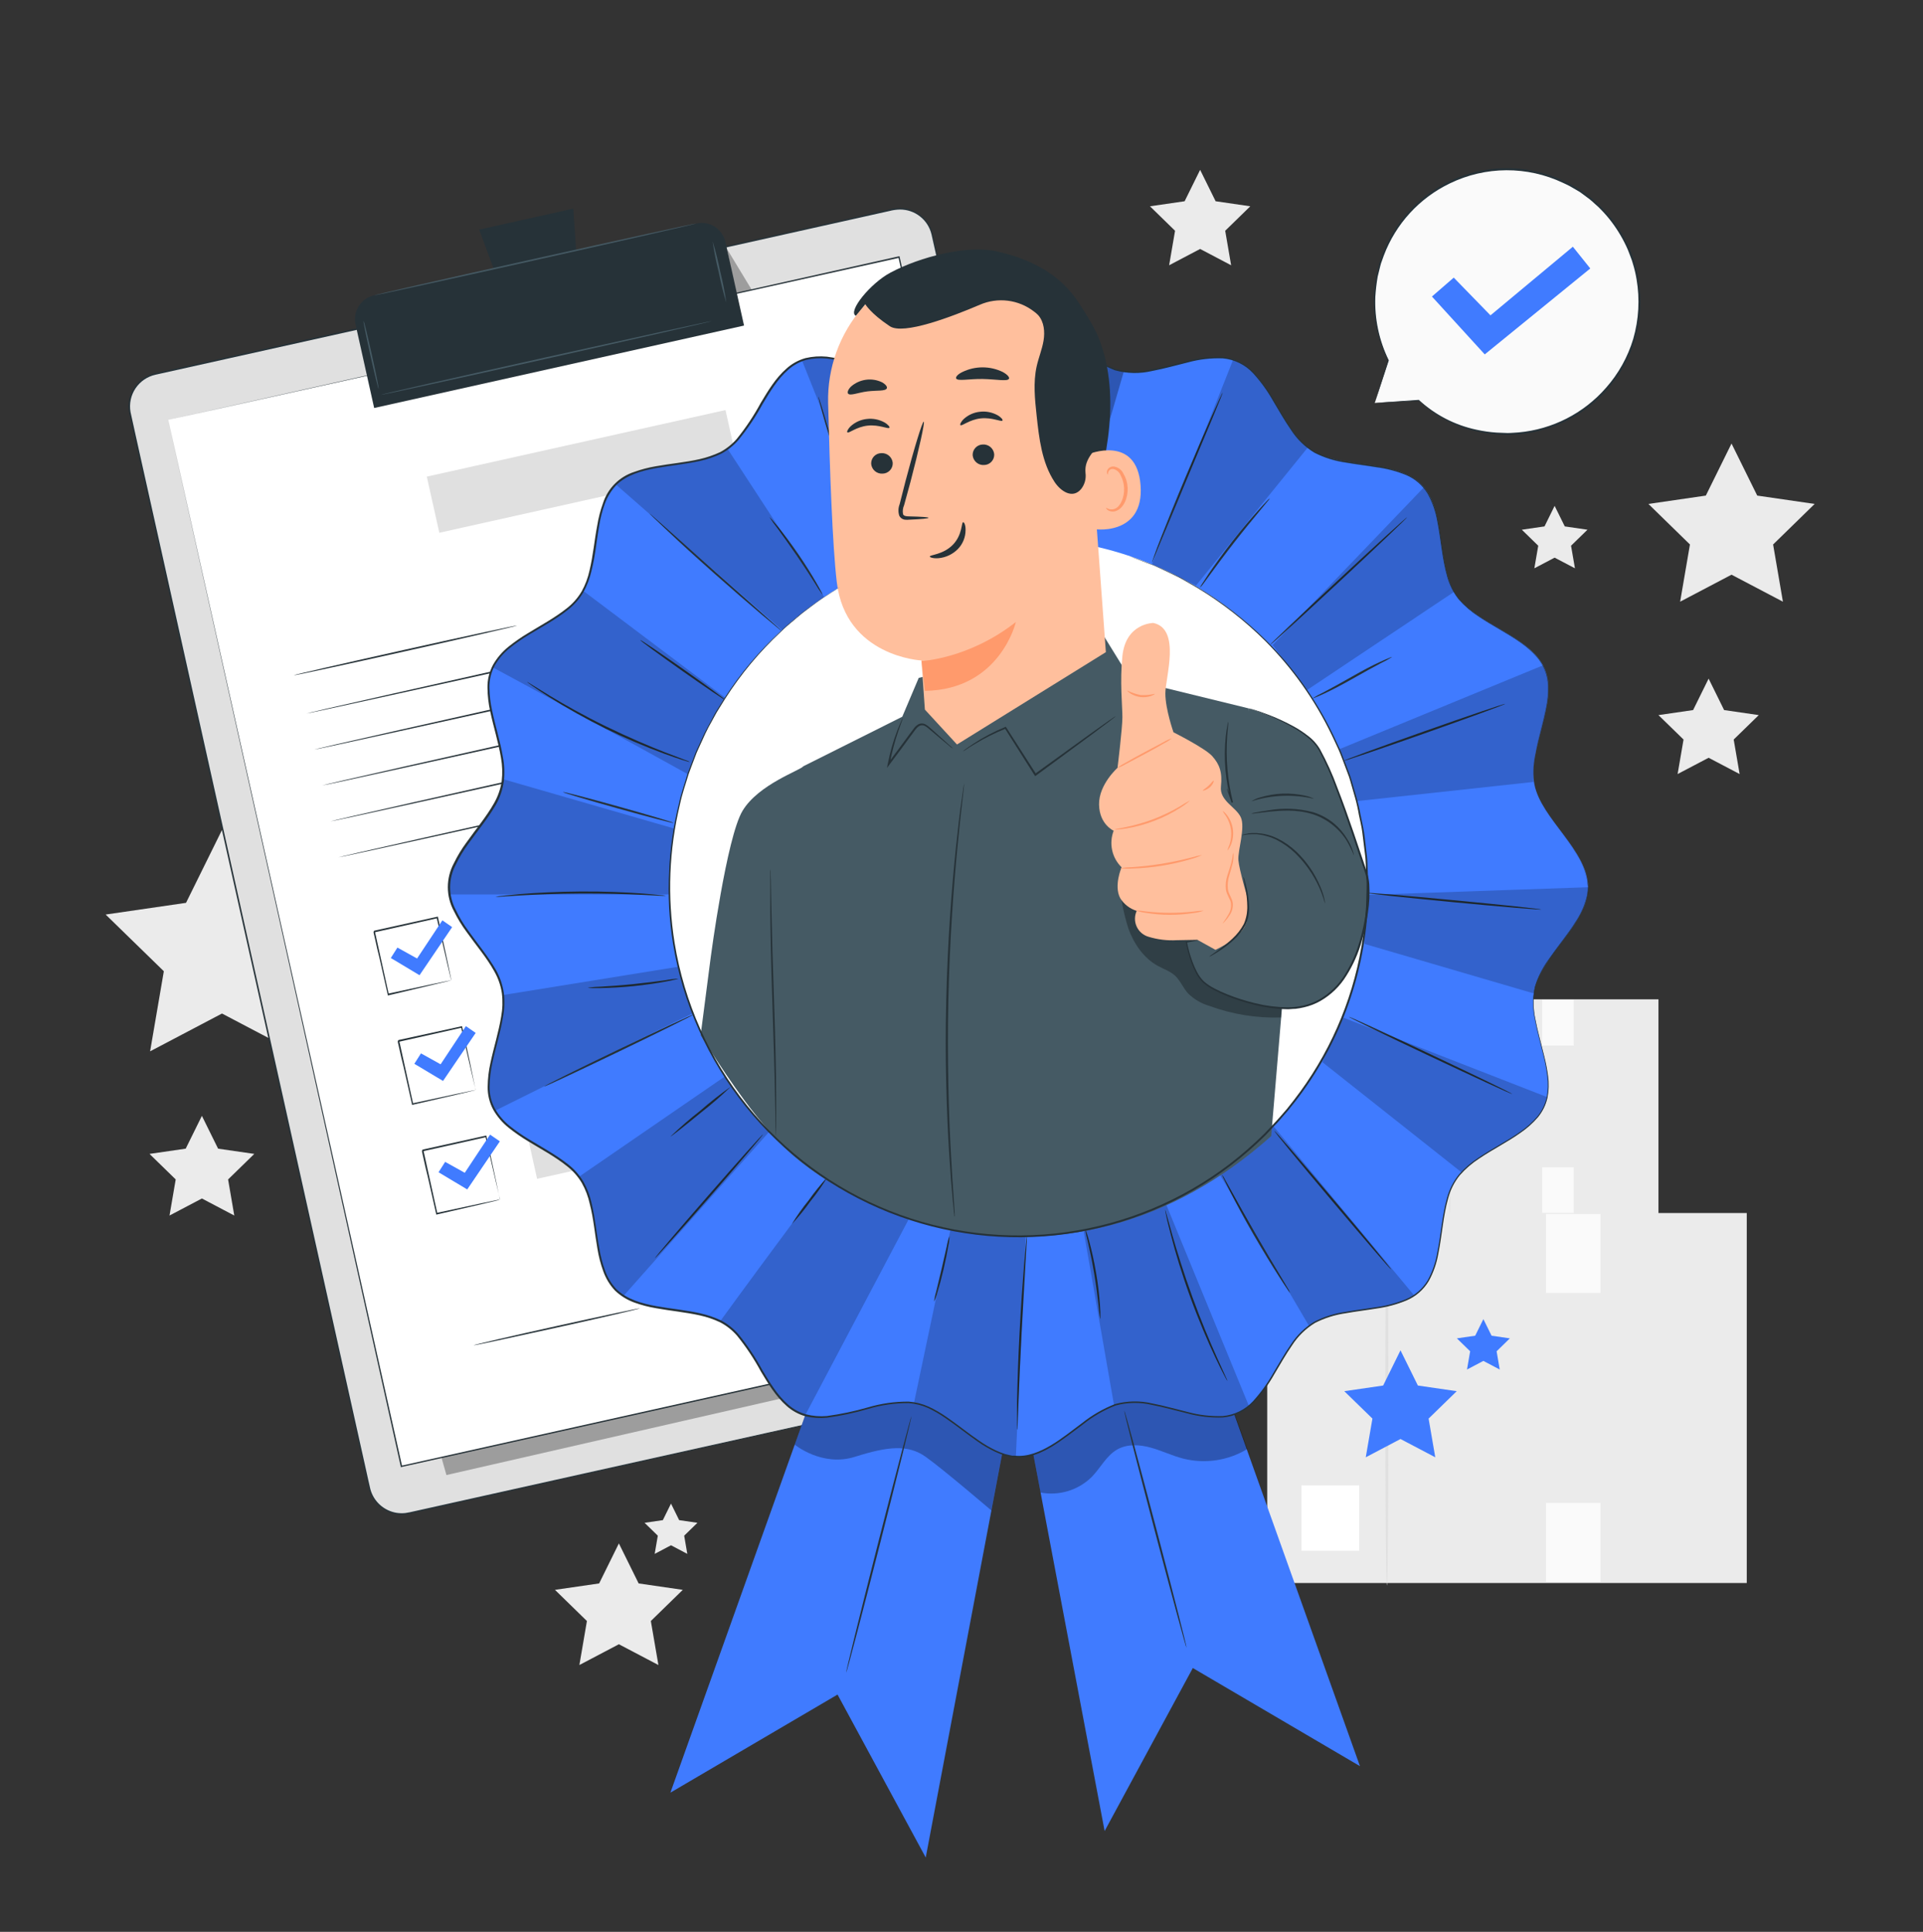 <svg width="231" height="232" viewBox="0 0 231 232" fill="none" xmlns="http://www.w3.org/2000/svg">
<rect x="0" y="0" width="231" height="232" fill="#333333" stroke="none"/>
<g id="Product quality-pana 1">
<g id="freepik--background-complete--inject-2">
<path id="Vector" d="M165.839 145.762H199.223V120.01H165.839V145.762Z" fill="#EBEBEB"/>
<path id="Vector_2" d="M168.226 143.512H172.25V138.966H168.226V143.512Z" fill="white"/>
<path id="Vector_3" d="M189.043 120.075H185.25V125.568H189.043V120.075Z" fill="#FAFAFA"/>
<path id="Vector_4" d="M189.043 140.19H185.25V145.684H189.043V140.19Z" fill="#FAFAFA"/>
<path id="Vector_5" d="M174.169 145.938C174.109 145.938 174.062 140.274 174.062 133.288C174.062 126.303 174.109 120.639 174.169 120.639C174.229 120.639 174.275 126.303 174.275 133.288C174.275 140.274 174.229 145.938 174.169 145.938Z" fill="#E0E0E0"/>
<path id="Vector_6" d="M152.226 190.105H209.828V145.674H152.226V190.105Z" fill="#EBEBEB"/>
<path id="Vector_7" d="M156.342 186.229H163.281V178.384H156.342V186.229Z" fill="white"/>
<path id="Vector_8" d="M192.253 145.79H185.711V155.27H192.253V145.79Z" fill="#FAFAFA"/>
<path id="Vector_9" d="M192.253 180.491H185.711V189.971H192.253V180.491Z" fill="#FAFAFA"/>
<path id="Vector_10" d="M166.607 190.41C166.505 190.41 166.422 180.639 166.422 168.585C166.422 156.532 166.505 146.76 166.607 146.76C166.708 146.76 166.787 156.532 166.787 168.585C166.787 180.639 166.708 190.41 166.607 190.41Z" fill="#E0E0E0"/>
<path id="Vector_11" d="M207.999 53.265L211.086 59.516L217.983 60.519L212.994 65.388L214.172 72.258L207.999 69.015L201.827 72.258L203.005 65.388L198.016 60.519L204.913 59.516L207.999 53.265Z" fill="#EBEBEB"/>
<path id="Vector_12" d="M24.253 134.004L26.198 137.945L30.546 138.574L27.4 141.641L28.143 145.975L24.253 143.928L20.363 145.975L21.107 141.641L17.961 138.574L22.308 137.945L24.253 134.004Z" fill="#EBEBEB"/>
<path id="Vector_13" d="M26.667 99.673L30.987 108.423L40.642 109.828L33.657 116.637L35.306 126.256L26.667 121.715L18.032 126.256L19.681 116.637L12.691 109.828L22.347 108.423L26.667 99.673Z" fill="#EBEBEB"/>
<path id="Vector_14" d="M205.247 81.498L207.109 85.273L211.272 85.878L208.259 88.811L208.971 92.956L205.247 91.001L201.523 92.956L202.235 88.811L199.223 85.878L203.385 85.273L205.247 81.498Z" fill="#EBEBEB"/>
<path id="Vector_15" d="M144.165 20.398L146.027 24.168L150.19 24.774L147.177 27.712L147.889 31.856L144.165 29.897L140.441 31.856L141.153 27.712L138.141 24.774L142.303 24.168L144.165 20.398Z" fill="#EBEBEB"/>
<path id="Vector_16" d="M186.749 60.749L187.969 63.217L190.695 63.614L188.722 65.536L189.189 68.248L186.749 66.968L184.315 68.248L184.781 65.536L182.809 63.614L185.534 63.217L186.749 60.749Z" fill="#EBEBEB"/>
<path id="Vector_17" d="M74.343 185.351L76.717 190.156L82.021 190.927L78.182 194.67L79.092 199.955L74.343 197.46L69.598 199.955L70.503 194.67L66.664 190.927L71.972 190.156L74.343 185.351Z" fill="#EBEBEB"/>
<path id="Vector_18" d="M80.604 180.569L81.583 182.556L83.778 182.875L82.188 184.422L82.562 186.608L80.604 185.573L78.645 186.608L79.019 184.422L77.43 182.875L79.624 182.556L80.604 180.569Z" fill="#EBEBEB"/>
</g>
<g id="freepik--Stars--inject-2">
<path id="Vector_19" d="M168.234 162.163L170.322 166.39L174.989 167.07L171.611 170.359L172.411 175.007L168.234 172.812L164.062 175.007L164.862 170.359L161.484 167.07L166.151 166.39L168.234 162.163Z" fill="#407BFF"/>
<path id="Vector_20" d="M178.191 158.416L179.175 160.407L181.37 160.726L179.78 162.278L180.154 164.468L178.191 163.433L176.223 164.468L176.602 162.278L175.008 160.726L177.207 160.407L178.191 158.416Z" fill="#407BFF"/>
</g>
<g id="freepik--speech-bubble--inject-2">
<path id="Vector_21" d="M165.142 48.391L166.787 43.282C165.219 40.125 164.743 36.538 165.433 33.081C166.123 29.625 167.94 26.495 170.6 24.183C173.259 21.87 176.61 20.505 180.129 20.301C183.647 20.097 187.134 21.066 190.043 23.056C192.951 25.046 195.118 27.945 196.202 31.298C197.287 34.651 197.229 38.27 196.036 41.586C194.844 44.903 192.585 47.73 189.614 49.626C186.643 51.521 183.126 52.377 179.616 52.059C176.191 51.826 172.951 50.424 170.436 48.086L165.142 48.391Z" fill="#FAFAFA"/>
<path id="Vector_22" d="M165.142 48.391L165.493 48.363L166.514 48.289L170.436 48.022C172.381 49.82 174.775 51.058 177.366 51.607C178.166 51.784 178.979 51.9 179.796 51.953L181.09 52.004C181.524 52.004 181.972 51.953 182.421 51.93C186.473 51.562 190.229 49.648 192.908 46.585C194.418 44.883 195.539 42.873 196.193 40.694C196.863 38.366 196.999 35.916 196.59 33.529C196.488 32.915 196.346 32.308 196.165 31.713C196.083 31.411 195.983 31.115 195.865 30.826C195.749 30.53 195.648 30.234 195.523 29.943C195.008 28.768 194.357 27.658 193.582 26.636C193.196 26.126 192.778 25.641 192.33 25.185C192.113 24.952 191.882 24.733 191.637 24.529C191.402 24.321 191.175 24.095 190.926 23.905L190.168 23.341L189.789 23.064L189.383 22.824L188.584 22.362C188.311 22.209 188.025 22.094 187.747 21.955C185.624 20.951 183.302 20.435 180.953 20.446C178.604 20.457 176.288 20.995 174.174 22.02C170.511 23.779 167.667 26.881 166.232 30.683C166.154 30.895 166.08 31.108 166.006 31.316C165.922 31.521 165.856 31.732 165.807 31.948C165.701 32.373 165.599 32.794 165.497 33.205C165.357 34.011 165.262 34.824 165.211 35.64C165.108 38.28 165.663 40.905 166.828 43.277L165.59 47.056L165.262 48.035C165.188 48.257 165.146 48.373 165.146 48.373C165.146 48.373 165.174 48.266 165.243 48.049L165.539 47.079L166.726 43.249V43.286C165.531 40.91 164.952 38.271 165.045 35.612C165.088 34.787 165.179 33.965 165.317 33.15C165.419 32.734 165.525 32.309 165.627 31.879C165.676 31.661 165.741 31.446 165.821 31.237C165.899 31.024 165.973 30.812 166.052 30.595C166.823 28.522 168.017 26.633 169.557 25.045C171.096 23.458 172.949 22.207 174.997 21.373C177.045 20.539 179.244 20.139 181.455 20.199C183.665 20.258 185.84 20.776 187.84 21.72C188.122 21.854 188.413 21.974 188.69 22.131L189.503 22.616L189.91 22.861L190.298 23.143L191.065 23.711C191.319 23.91 191.55 24.136 191.79 24.344C192.036 24.552 192.271 24.775 192.492 25.009C192.946 25.475 193.371 25.969 193.763 26.488C194.552 27.516 195.217 28.634 195.745 29.819C195.869 30.114 195.971 30.419 196.087 30.715C196.209 31.016 196.312 31.325 196.396 31.639C196.579 32.245 196.721 32.862 196.821 33.487C197.238 35.91 197.099 38.397 196.415 40.759C195.758 42.979 194.625 45.029 193.093 46.765C190.373 49.857 186.569 51.786 182.467 52.152C182.005 52.152 181.543 52.216 181.118 52.216L179.81 52.161C178.985 52.103 178.164 51.983 177.357 51.801C174.756 51.231 172.36 49.963 170.427 48.132H170.464L166.505 48.34L165.497 48.386C165.253 48.391 165.142 48.391 165.142 48.391Z" fill="#263238"/>
<path id="Vector_23" d="M172.012 35.612L174.631 33.339L179.043 37.871L188.939 29.629L191.032 32.24L178.355 42.561L172.012 35.612Z" fill="#407BFF"/>
</g>
<g id="freepik--Clipboard--inject-2">
<path id="Vector_24" d="M137.73 161.964L49.137 181.71C48.624 181.827 48.093 181.842 47.575 181.753C47.056 181.664 46.561 181.474 46.116 181.193C45.672 180.911 45.287 180.545 44.985 180.114C44.683 179.684 44.469 179.198 44.355 178.684L15.624 49.671C15.509 49.159 15.497 48.631 15.587 48.115C15.677 47.599 15.868 47.105 16.149 46.663C16.43 46.221 16.796 45.839 17.225 45.539C17.654 45.238 18.138 45.025 18.65 44.912L107.243 25.166C107.754 25.052 108.283 25.039 108.8 25.129C109.316 25.219 109.809 25.41 110.252 25.692C110.694 25.973 111.077 26.338 111.378 26.767C111.679 27.196 111.892 27.681 112.006 28.192L140.756 157.206C140.871 157.717 140.883 158.246 140.793 158.762C140.703 159.278 140.512 159.771 140.231 160.213C139.949 160.655 139.584 161.037 139.155 161.338C138.726 161.638 138.242 161.851 137.73 161.964Z" fill="#E0E0E0"/>
<path id="Vector_25" d="M137.725 161.964L138.02 161.881C138.308 161.788 138.585 161.665 138.847 161.516C139.278 161.263 139.659 160.932 139.97 160.541C140.394 160.005 140.673 159.369 140.778 158.693C140.845 158.285 140.845 157.868 140.778 157.46C140.705 157.03 140.589 156.577 140.487 156.106C140.275 155.182 140.025 154.129 139.794 153.011C139.292 150.771 138.715 148.195 138.062 145.281C135.461 133.653 131.7 116.827 127.052 96.032C124.742 85.637 122.192 74.249 119.462 62.02C118.1 55.909 116.691 49.595 115.234 43.078C114.511 39.819 113.775 36.516 113.026 33.168C112.647 31.495 112.273 29.809 111.89 28.114C111.681 27.268 111.195 26.518 110.509 25.983C109.823 25.447 108.976 25.158 108.106 25.161C107.672 25.171 107.241 25.233 106.821 25.346L105.528 25.633L102.927 26.215L97.678 27.384L86.997 29.767L64.987 34.688L18.677 45C17.698 45.217 16.84 45.802 16.282 46.635C15.723 47.468 15.507 48.484 15.678 49.472C16.099 51.435 16.551 53.404 16.981 55.362C17.856 59.274 18.723 63.162 19.582 67.028L24.664 89.855C28 104.819 31.215 119.234 34.278 133.001C37.341 146.769 40.247 159.797 42.973 172.045C43.312 173.585 43.649 175.1 43.985 176.591C44.156 177.34 44.308 178.097 44.488 178.832C44.682 179.555 45.08 180.208 45.634 180.712C46.185 181.209 46.863 181.542 47.593 181.673C47.955 181.732 48.323 181.743 48.688 181.705C49.048 181.659 49.413 181.571 49.774 181.488L54.075 180.532L70.397 176.901L119.656 165.956L133.054 162.99L136.537 162.223L137.725 161.964L136.542 162.241L133.058 163.027L119.66 166.025L70.411 177.035L54.107 180.68L49.806 181.641C49.446 181.719 49.085 181.812 48.706 181.863C48.328 181.901 47.946 181.889 47.57 181.826C46.806 181.693 46.095 181.344 45.522 180.821C44.949 180.298 44.538 179.623 44.336 178.873C44.151 178.13 43.999 177.381 43.828 176.633C43.492 175.133 43.153 173.617 42.811 172.087C40.086 159.857 37.17 146.792 34.103 133.043C31.035 119.294 27.82 104.861 24.479 89.897L19.397 67.074C18.538 63.212 17.671 59.32 16.796 55.399C16.362 53.44 15.914 51.481 15.489 49.5C15.311 48.465 15.539 47.401 16.124 46.529C16.71 45.658 17.609 45.045 18.635 44.819L64.95 34.494L86.974 29.606L97.651 27.227L102.899 26.058L105.505 25.448L106.798 25.161C107.226 25.051 107.665 24.992 108.106 24.986C109.008 24.988 109.883 25.29 110.594 25.845C111.305 26.399 111.811 27.175 112.033 28.049C112.412 29.749 112.791 31.431 113.165 33.108C113.919 36.459 114.662 39.758 115.392 43.004C116.836 49.518 118.242 55.832 119.61 61.946C122.331 74.175 124.863 85.563 127.177 95.963C131.797 116.753 135.539 133.593 138.127 145.226C138.769 148.132 139.342 150.719 139.841 152.955C140.085 154.078 140.303 155.108 140.524 156.055C140.626 156.517 140.742 156.979 140.811 157.409C140.88 157.822 140.88 158.243 140.811 158.656C140.705 159.344 140.422 159.992 139.988 160.537C139.673 160.927 139.29 161.258 138.857 161.511C138.59 161.661 138.308 161.78 138.016 161.867L137.725 161.964Z" fill="#263238"/>
<g id="Group" opacity="0.3">
<path id="Vector_26" d="M53.627 177.141L134.347 158.689L131.797 142.87L127.219 134.004L50 164.334L53.627 177.141Z" fill="black"/>
</g>
<g id="Group_2" opacity="0.3">
<path id="Vector_27" d="M87.328 29.897L90.382 34.937L90.973 37.612L88.903 38.074L87.328 29.897Z" fill="black"/>
</g>
<path id="Vector_28" d="M20.219 50.419L48.225 176.083L136.01 156.522L131.002 134.05L108.003 30.853L20.219 50.419Z" fill="white"/>
<path id="Vector_29" d="M20.216 50.419L107.996 30.779H108.069V30.858C115.859 65.78 125.575 109.361 136.09 156.522V156.619H135.997L48.217 176.175H48.134V176.088C31.645 101.881 20.382 51.172 20.211 50.423C20.382 51.191 31.719 101.886 48.305 176.088L48.199 176.023L135.979 156.448L135.905 156.563C125.404 109.412 115.697 65.831 107.922 30.899L108.014 30.959L20.216 50.419Z" fill="#263238"/>
<path id="Vector_30" d="M44.938 35.467L83.651 26.841C84.408 26.673 85.201 26.812 85.856 27.228C86.51 27.644 86.973 28.303 87.142 29.06L89.378 39.098L44.947 48.997L42.712 38.968C42.627 38.592 42.617 38.203 42.683 37.823C42.749 37.443 42.89 37.08 43.096 36.754C43.303 36.429 43.572 36.148 43.889 35.926C44.205 35.706 44.561 35.549 44.938 35.467Z" fill="#263238"/>
<path id="Vector_31" d="M68.868 25.055L57.562 27.573L61.041 36.97L69.556 35.071L68.868 25.055Z" fill="#263238"/>
<path id="Vector_32" d="M83.648 26.834C83.648 26.885 75.004 28.858 64.318 31.241C53.632 33.625 44.951 35.524 44.938 35.473C44.924 35.423 53.581 33.45 64.277 31.066C74.972 28.682 83.621 26.797 83.648 26.834Z" fill="#455A64"/>
<path id="Vector_33" d="M45.484 46.7C45.434 46.7 44.986 44.898 44.487 42.653C43.988 40.408 43.618 38.574 43.673 38.56C43.729 38.546 44.172 40.361 44.671 42.611C45.17 44.861 45.535 46.7 45.484 46.7Z" fill="#455A64"/>
<path id="Vector_34" d="M87.255 36.37C86.884 35.154 86.576 33.921 86.332 32.673C86.026 31.455 85.782 30.221 85.602 28.977C85.972 30.185 86.28 31.411 86.526 32.65C86.832 33.877 87.076 35.118 87.255 36.37Z" fill="#455A64"/>
<path id="Vector_35" d="M85.494 38.564C85.494 38.615 76.619 40.638 65.651 43.082C54.683 45.526 45.785 47.471 45.762 47.416C45.739 47.36 54.632 45.342 65.628 42.898C76.623 40.453 85.466 38.513 85.494 38.564Z" fill="#455A64"/>
<path id="Vector_36" d="M62.117 75.118C62.117 75.173 56.135 76.55 48.719 78.204C41.304 79.858 35.322 81.147 35.289 81.096C35.257 81.045 41.295 79.664 48.687 78.014C56.079 76.365 62.104 75.067 62.117 75.118Z" fill="#263238"/>
<path id="Vector_37" d="M106.798 70.087C106.798 70.142 91.15 73.676 71.824 77.982C52.499 82.288 36.814 85.739 36.805 85.688C36.795 85.637 52.448 82.099 71.783 77.793C91.117 73.487 106.788 70.036 106.798 70.087Z" fill="#263238"/>
<path id="Vector_38" d="M107.755 74.42C107.755 74.471 92.103 78.005 72.777 82.315C53.452 86.626 37.772 90.072 37.758 90.017C37.744 89.962 53.406 86.432 72.736 82.126C92.066 77.82 107.742 74.355 107.755 74.42Z" fill="#263238"/>
<path id="Vector_39" d="M108.72 78.726C108.72 78.776 93.072 82.311 73.747 86.617C54.421 90.922 38.736 94.378 38.723 94.323C38.709 94.267 54.371 90.738 73.705 86.427C93.04 82.117 108.706 78.675 108.72 78.726Z" fill="#263238"/>
<path id="Vector_40" d="M109.684 83.046C109.684 83.096 94.037 86.631 74.711 90.936C55.386 95.242 39.701 98.694 39.691 98.643C39.682 98.592 55.335 95.058 74.669 90.747C94.004 86.437 109.675 82.99 109.684 83.046Z" fill="#263238"/>
<path id="Vector_41" d="M110.645 87.356C110.645 87.411 94.993 90.946 75.667 95.251C56.342 99.557 40.652 103.013 40.652 102.962C40.652 102.911 56.3 99.377 75.63 95.067C94.96 90.756 110.631 87.31 110.645 87.356Z" fill="#263238"/>
<path id="Vector_42" d="M54.221 117.76C54.202 117.714 54.188 117.666 54.179 117.617L54.078 117.206C53.99 116.831 53.865 116.309 53.713 115.658C53.403 114.323 52.969 112.447 52.452 110.202L52.553 110.266L44.976 111.967C44.976 111.967 45.115 111.749 45.05 111.851V111.883V111.948L45.078 112.077L45.138 112.336L45.249 112.849C45.328 113.191 45.401 113.528 45.475 113.865C45.623 114.531 45.771 115.187 45.91 115.824C46.191 117.095 46.455 118.296 46.7 119.4L46.598 119.335L52.073 118.157L53.63 117.834L54.045 117.755L54.193 117.728C54.193 117.728 54.156 117.728 54.064 117.769L53.671 117.866L52.147 118.227L46.658 119.534H46.575V119.451L45.771 115.88C45.628 115.242 45.48 114.586 45.309 113.921C45.235 113.584 45.157 113.246 45.083 112.904C45.041 112.738 45.004 112.563 44.967 112.392L44.907 112.133L44.879 112.004V111.939V111.906V111.883C44.815 111.99 44.967 111.745 44.953 111.768L52.535 110.091H52.618V110.174L53.81 115.718C53.944 116.365 54.05 116.882 54.129 117.252C54.161 117.418 54.184 117.547 54.207 117.654C54.216 117.688 54.221 117.724 54.221 117.76Z" fill="#263238"/>
<path id="Vector_43" d="M110.543 99.082L57.684 110.858L58.666 115.269L111.526 103.492L110.543 99.082Z" fill="#E0E0E0"/>
<path id="Vector_44" d="M57.154 130.908C57.136 130.86 57.123 130.811 57.112 130.761C57.084 130.654 57.052 130.516 57.011 130.349C56.923 129.975 56.798 129.458 56.646 128.806C56.336 127.467 55.902 125.572 55.384 123.346L55.486 123.41L47.909 125.11C47.909 125.138 48.048 124.893 47.983 125V125.023V125.055V125.12L48.011 125.249L48.071 125.508C48.108 125.683 48.145 125.854 48.186 126.025L48.408 127.037C48.556 127.707 48.704 128.358 48.842 128.996C49.124 130.266 49.388 131.468 49.632 132.572L49.531 132.507L55.01 131.334L56.562 131.01L56.978 130.927C57.026 130.914 57.076 130.906 57.126 130.904L57.001 130.941L56.604 131.038L55.079 131.403L49.568 132.673H49.485V132.59L48.681 129.019C48.538 128.381 48.39 127.725 48.219 127.06C48.145 126.727 48.066 126.386 47.992 126.048C47.955 125.877 47.914 125.706 47.877 125.531L47.817 125.272L47.789 125.143V125.078V125.023L47.863 124.902L55.44 123.249H55.523V123.327C56.013 125.605 56.447 127.485 56.715 128.871C56.849 129.518 56.955 130.035 57.034 130.405C57.066 130.571 57.089 130.701 57.112 130.807C57.13 130.839 57.144 130.873 57.154 130.908Z" fill="#263238"/>
<path id="Vector_45" d="M113.465 112.23L60.605 124.007L61.588 128.417L114.448 116.64L113.465 112.23Z" fill="#E0E0E0"/>
<path id="Vector_46" d="M60.079 144.053C60.079 144.053 60.079 143.997 60.037 143.905C59.996 143.812 59.977 143.66 59.936 143.493C59.848 143.119 59.723 142.602 59.571 141.95C59.261 140.615 58.827 138.716 58.309 136.49L58.411 136.554L50.816 138.254C50.816 138.282 50.955 138.037 50.89 138.144V138.176V138.208V138.273L50.917 138.402L50.978 138.661C51.014 138.837 51.051 139.007 51.093 139.178L51.315 140.19C51.463 140.86 51.611 141.512 51.749 142.149L52.539 145.725L52.438 145.665L57.917 144.487L59.469 144.163L59.885 144.08C59.934 144.075 59.984 144.075 60.033 144.08L59.908 144.117L59.511 144.214L57.986 144.579L52.474 145.85H52.391V145.767C52.146 144.667 51.874 143.457 51.587 142.195C51.444 141.558 51.296 140.906 51.125 140.236C51.051 139.904 50.973 139.566 50.899 139.225C50.862 139.054 50.821 138.883 50.783 138.712L50.728 138.453L50.696 138.324V138.254V138.176C50.631 138.278 50.783 138.033 50.77 138.06L58.351 136.383H58.434V136.466L59.626 142.01C59.76 142.657 59.866 143.175 59.945 143.549C59.977 143.711 60.005 143.84 60.023 143.946C60.047 143.979 60.066 144.015 60.079 144.053Z" fill="#263238"/>
<path id="Vector_47" d="M116.395 125.379L63.535 137.156L64.518 141.566L117.377 129.789L116.395 125.379Z" fill="#E0E0E0"/>
<path id="Vector_48" d="M46.945 115.048L47.74 113.796L50.101 115.108L53.141 110.525L54.314 111.339L50.397 117.114L46.945 115.048Z" fill="#407BFF"/>
<path id="Vector_49" d="M49.773 127.753L50.568 126.501L52.929 127.813L55.964 123.23L57.142 124.043L53.22 129.813L49.773 127.753Z" fill="#407BFF"/>
<path id="Vector_50" d="M52.68 140.777L53.474 139.53L55.831 140.842L58.87 136.259L60.044 137.067L56.126 142.842L52.68 140.777Z" fill="#407BFF"/>
<path id="Vector_51" d="M76.871 157.118C76.871 157.173 72.418 158.213 66.901 159.428C61.385 160.643 56.904 161.608 56.895 161.558C56.885 161.507 61.344 160.467 66.86 159.248C72.376 158.028 76.858 157.072 76.871 157.118Z" fill="#263238"/>
<path id="Vector_52" d="M86.829 154.743C85.623 155.114 84.399 155.423 83.161 155.667C81.942 155.97 80.708 156.212 79.465 156.392C80.669 156.022 81.892 155.713 83.129 155.468C85.157 155.02 86.82 154.692 86.829 154.743Z" fill="#263238"/>
<path id="Vector_53" d="M119.785 144.371C119.785 144.422 115.779 145.365 110.818 146.469C105.856 147.573 101.818 148.428 101.809 148.377C101.799 148.326 105.81 147.388 110.776 146.279C115.743 145.171 119.776 144.32 119.785 144.371Z" fill="#263238"/>
<path id="Vector_54" d="M115.499 156.531C115.499 156.531 115.541 156.406 115.587 156.166C115.648 155.811 115.629 155.446 115.532 155.099C115.367 154.55 115.154 154.016 114.894 153.505C114.526 152.827 114.31 152.076 114.261 151.306C114.272 150.832 114.382 150.366 114.584 149.937C114.786 149.508 115.076 149.126 115.435 148.816C115.855 148.467 116.358 148.232 116.895 148.132C117.432 148.033 117.985 148.072 118.502 148.248C119.07 148.42 119.577 148.752 119.962 149.204C120.168 149.447 120.289 149.75 120.309 150.068C120.314 150.239 120.264 150.407 120.167 150.547C120.07 150.688 119.93 150.793 119.768 150.849C119.466 150.946 119.157 151.022 118.844 151.075L117.92 151.264C117.301 151.389 116.673 151.5 116.026 151.583C114.773 151.764 113.502 151.772 112.247 151.606C111.68 151.484 111.088 151.58 110.588 151.874C110.191 152.274 109.855 152.73 109.59 153.228C109.43 153.473 109.206 153.671 108.944 153.801C108.676 153.919 108.375 153.932 108.098 153.838C107.623 153.626 107.171 153.366 106.749 153.062C106.554 152.931 106.331 152.848 106.098 152.817C105.88 152.793 105.66 152.847 105.479 152.969C105.159 153.262 104.895 153.609 104.698 153.995C104.488 154.326 104.201 154.601 103.861 154.797C103.522 154.994 103.14 155.105 102.748 155.122C102.156 155.146 101.577 154.941 101.131 154.549C100.851 154.307 100.632 154.004 100.489 153.662C100.439 153.545 100.404 153.423 100.383 153.297C100.383 153.297 100.424 153.422 100.526 153.648C100.676 153.975 100.899 154.263 101.177 154.489C101.612 154.857 102.17 155.046 102.739 155.016C103.113 154.997 103.476 154.887 103.798 154.696C104.12 154.506 104.391 154.239 104.587 153.921C104.79 153.517 105.066 153.154 105.4 152.849C105.611 152.703 105.866 152.636 106.121 152.66C106.374 152.697 106.616 152.787 106.832 152.923C107.247 153.217 107.69 153.469 108.154 153.676C108.391 153.756 108.65 153.744 108.879 153.644C109.114 153.527 109.311 153.346 109.447 153.122C109.722 152.611 110.071 152.144 110.482 151.736C110.738 151.553 111.038 151.441 111.351 151.412C111.658 151.38 111.968 151.38 112.275 151.412C113.516 151.573 114.773 151.565 116.012 151.389C116.65 151.306 117.274 151.191 117.893 151.07L118.817 150.886C119.113 150.831 119.406 150.758 119.694 150.668C119.821 150.628 119.931 150.548 120.008 150.439C120.084 150.331 120.124 150.201 120.119 150.068C120.099 149.791 119.992 149.528 119.815 149.315C119.45 148.881 118.969 148.561 118.429 148.391C117.939 148.224 117.414 148.185 116.905 148.278C116.396 148.37 115.919 148.59 115.518 148.917C115.174 149.21 114.895 149.572 114.699 149.98C114.503 150.387 114.395 150.831 114.381 151.283C114.423 152.036 114.625 152.771 114.973 153.44C115.228 153.959 115.434 154.5 115.587 155.057C115.678 155.414 115.686 155.787 115.61 156.148C115.589 156.28 115.551 156.408 115.499 156.531Z" fill="#263238"/>
<path id="Vector_55" d="M125.043 150.617C124.966 150.649 124.885 150.673 124.803 150.691L124.101 150.858L121.523 151.454C119.352 151.962 116.349 152.673 113.045 153.509C109.742 154.346 106.762 155.154 104.614 155.746L102.064 156.448L101.366 156.633C101.286 156.658 101.204 156.676 101.121 156.688C101.195 156.648 101.275 156.616 101.357 156.596L102.04 156.379C102.636 156.189 103.5 155.917 104.572 155.616C106.721 154.988 109.691 154.161 112.999 153.306C116.307 152.452 119.31 151.777 121.495 151.31C122.586 151.075 123.473 150.89 124.087 150.77L124.794 150.636C124.876 150.622 124.96 150.616 125.043 150.617Z" fill="#263238"/>
<path id="Vector_56" d="M87.151 49.244L51.27 57.238L52.772 63.98L88.653 55.986L87.151 49.244Z" fill="#E0E0E0"/>
</g>
<g id="freepik--Character--inject-2">
<path id="Vector_57" d="M121.102 158.647L132.693 219.89L143.287 200.315L163.365 212.1L142.053 152.465L121.102 158.647Z" fill="#407BFF"/>
<g id="Group_3" opacity="0.3">
<path id="Vector_58" d="M124.997 179.243C126.101 179.451 127.238 179.388 128.312 179.059C129.385 178.729 130.363 178.144 131.16 177.353C132.218 176.263 132.92 174.776 134.251 174.046C135.448 173.39 136.921 173.482 138.238 173.847C139.555 174.212 140.793 174.817 142.11 175.159C143.409 175.49 144.761 175.559 146.087 175.363C147.413 175.166 148.687 174.707 149.834 174.013L146.489 164.727L130.966 162.787L123.574 171.68L124.997 179.243Z" fill="black"/>
</g>
<path id="Vector_59" d="M142.533 197.885C142.468 197.885 140.74 191.537 138.675 183.678C136.61 175.82 134.979 169.426 135.053 169.412C135.127 169.398 136.841 175.75 138.906 183.618C140.971 191.486 142.598 197.866 142.533 197.885Z" fill="#263238"/>
<path id="Vector_60" d="M122.795 161.83L111.203 223.073L100.61 203.503L80.531 215.284L101.843 155.649L122.795 161.83Z" fill="#407BFF"/>
<g id="Group_4" opacity="0.3">
<path id="Vector_61" d="M95.461 173.487C95.461 173.487 98.76 176.199 102.691 174.951C106.623 173.704 109.067 173.436 111.197 174.951C113.326 176.466 119.088 181.396 119.088 181.396L120.423 174.332L112.684 163.706L104.609 165.337L98.861 165.896L96.722 169.948L95.461 173.487Z" fill="black"/>
</g>
<path id="Vector_62" d="M190.76 106.547C190.76 110.941 185.147 114.725 184.325 118.878C183.479 123.156 187.203 128.797 185.572 132.738C183.941 136.679 177.256 138.093 174.886 141.655C172.516 145.217 173.763 151.888 170.728 154.928C167.693 157.968 161.026 156.688 157.455 159.086C153.883 161.484 152.544 168.109 148.538 169.772C144.602 171.403 138.961 167.679 134.678 168.525C130.52 169.347 126.741 174.96 122.347 174.96C117.954 174.96 114.165 169.347 110.012 168.525C105.734 167.679 100.093 171.403 96.152 169.772C92.211 168.141 90.802 161.456 87.24 159.086C83.678 156.716 77.007 157.963 73.962 154.928C70.917 151.893 72.202 145.226 69.804 141.655C67.406 138.084 60.781 136.744 59.123 132.738C57.464 128.733 61.215 123.161 60.37 118.878C59.548 114.72 53.93 110.941 53.93 106.547C53.93 102.154 59.548 98.365 60.37 94.212C61.215 89.934 57.487 84.293 59.123 80.352C60.758 76.411 67.439 74.998 69.804 71.44C72.169 67.883 70.927 61.207 73.962 58.162C76.997 55.118 83.664 56.402 87.24 54.004C90.816 51.606 92.146 44.981 96.152 43.323C100.157 41.664 105.729 45.416 110.012 44.57C114.17 43.748 117.954 38.13 122.347 38.13C126.741 38.13 130.525 43.748 134.678 44.57C138.956 45.416 144.597 41.687 148.538 43.323C152.544 44.981 153.893 51.639 157.455 54.004C161.017 56.37 167.688 55.127 170.728 58.162C173.768 61.197 172.488 67.864 174.886 71.44C177.284 75.016 183.909 76.347 185.572 80.352C187.235 84.358 183.479 89.929 184.325 94.212C185.147 98.365 190.76 102.14 190.76 106.547Z" fill="#407BFF"/>
<path id="Vector_63" d="M106.337 68.197C106.337 68.197 106.287 68.137 106.213 68.007C106.139 67.878 106.023 67.67 105.899 67.444C105.626 66.954 105.252 66.233 104.808 65.337C103.917 63.544 102.762 61.022 101.648 58.176C100.535 55.33 99.68 52.688 99.121 50.784C98.844 49.819 98.631 49.038 98.497 48.474C98.437 48.225 98.386 48.012 98.35 47.846C98.326 47.774 98.313 47.699 98.312 47.624C98.348 47.691 98.376 47.763 98.396 47.837L98.585 48.451C98.765 49.019 99.001 49.786 99.283 50.715C99.883 52.623 100.766 55.242 101.87 58.107C102.974 60.971 104.111 63.471 104.961 65.282L105.982 67.421L106.254 68.003C106.288 68.065 106.316 68.13 106.337 68.197Z" fill="#263238"/>
<path id="Vector_64" d="M112.422 65.882C112.341 65.721 112.281 65.55 112.242 65.374C112.145 65.041 112.016 64.556 111.863 63.956C111.558 62.759 111.179 61.086 110.838 59.229C110.496 57.372 110.255 55.676 110.117 54.447C110.043 53.833 109.997 53.334 109.969 52.988C109.948 52.81 109.948 52.63 109.969 52.452C110.022 52.623 110.058 52.8 110.075 52.978L110.297 54.424C110.482 55.649 110.759 57.335 111.087 59.188C111.415 61.04 111.78 62.713 112.039 63.919C112.164 64.482 112.265 64.963 112.348 65.351C112.391 65.525 112.415 65.703 112.422 65.882Z" fill="#263238"/>
<path id="Vector_65" d="M123.169 64.815C123.1 64.815 122.929 59.632 122.786 53.242C122.642 46.853 122.578 41.664 122.642 41.66C122.707 41.655 122.883 46.839 123.026 53.237C123.169 59.636 123.234 64.815 123.169 64.815Z" fill="#263238"/>
<path id="Vector_66" d="M133.974 54.166C134.039 54.166 133.29 56.776 132.306 59.955C131.322 63.133 130.458 65.688 130.412 65.669C130.366 65.651 131.096 63.059 132.08 59.881C133.064 56.702 133.905 54.147 133.974 54.166Z" fill="#263238"/>
<path id="Vector_67" d="M138.383 67.559C138.392 67.483 138.412 67.408 138.443 67.338L138.651 66.728C138.836 66.201 139.113 65.443 139.482 64.51C140.208 62.662 141.243 60.08 142.425 57.261C143.608 54.443 144.708 51.907 145.516 50.077C145.913 49.19 146.241 48.46 146.491 47.915L146.763 47.333C146.833 47.204 146.87 47.134 146.879 47.139C146.862 47.212 146.839 47.283 146.81 47.351L146.574 47.952L145.673 50.147C144.883 52.022 143.825 54.554 142.647 57.358C141.469 60.163 140.425 62.694 139.639 64.575L138.739 66.765L138.484 67.356C138.459 67.428 138.425 67.496 138.383 67.559Z" fill="#263238"/>
<path id="Vector_68" d="M144.141 70.571C144.211 70.408 144.299 70.253 144.404 70.109C144.589 69.814 144.866 69.393 145.208 68.88C145.901 67.859 146.899 66.464 148.058 64.977C149.218 63.489 150.331 62.205 151.154 61.281C151.565 60.819 151.907 60.454 152.147 60.204C152.263 60.066 152.395 59.942 152.54 59.834C152.45 59.992 152.342 60.138 152.216 60.269C151.967 60.574 151.653 60.948 151.292 61.391C150.502 62.343 149.417 63.66 148.257 65.147C147.097 66.635 146.086 68.007 145.356 69.005L144.492 70.183C144.389 70.325 144.271 70.455 144.141 70.571Z" fill="#263238"/>
<path id="Vector_69" d="M152.555 77.455C152.509 77.409 156.168 73.935 160.719 69.698C165.269 65.462 169.002 62.066 169.035 62.112C169.067 62.158 165.426 65.637 160.871 69.874C156.316 74.11 152.601 77.506 152.555 77.455Z" fill="#263238"/>
<path id="Vector_70" d="M167.24 78.892C166.795 79.174 166.332 79.427 165.854 79.65C164.986 80.112 163.808 80.754 162.505 81.498C161.202 82.242 160.001 82.861 159.109 83.276C158.647 83.484 158.305 83.646 158.046 83.739C157.92 83.804 157.785 83.851 157.645 83.877C158.09 83.595 158.553 83.342 159.031 83.119C159.899 82.657 161.077 82.015 162.38 81.271C163.683 80.528 164.884 79.885 165.776 79.493C166.238 79.285 166.58 79.123 166.838 79.031C166.964 78.963 167.1 78.916 167.24 78.892Z" fill="#263238"/>
<path id="Vector_71" d="M180.825 84.524C180.848 84.588 176.496 86.178 171.123 88.076C165.75 89.975 161.347 91.458 161.328 91.398C161.31 91.338 165.653 89.744 171.03 87.846C176.408 85.947 180.801 84.464 180.825 84.524Z" fill="#263238"/>
<path id="Vector_72" d="M185.146 109.227C185.146 109.292 180.411 108.899 174.585 108.345C168.759 107.79 164.038 107.287 164.047 107.217C164.056 107.148 168.778 107.55 174.608 108.104C180.439 108.659 185.151 109.162 185.146 109.227Z" fill="#263238"/>
<path id="Vector_73" d="M181.664 131.384C181.636 131.444 177.215 129.412 171.791 126.852C166.367 124.293 161.992 122.163 162.02 122.103C162.047 122.043 166.469 124.071 171.893 126.635C177.316 129.199 181.692 131.324 181.664 131.384Z" fill="#263238"/>
<path id="Vector_74" d="M167.117 152.466C167.066 152.507 163.883 148.807 159.997 144.205C156.112 139.604 153.007 135.829 153.067 135.787C153.127 135.746 156.301 139.442 160.187 144.048C164.072 148.654 167.168 152.419 167.117 152.466Z" fill="#263238"/>
<path id="Vector_75" d="M154.979 155.27C154.835 155.11 154.707 154.936 154.595 154.752C154.36 154.41 154.027 153.907 153.63 153.283C152.826 152.031 151.75 150.28 150.613 148.317C149.476 146.353 148.506 144.542 147.841 143.235C147.504 142.574 147.231 142.038 147.056 141.664C146.951 141.474 146.865 141.274 146.797 141.068C146.927 141.24 147.042 141.424 147.139 141.618C147.361 142.024 147.647 142.542 147.993 143.156C148.71 144.454 149.707 146.247 150.839 148.21C151.971 150.174 153.025 151.934 153.792 153.205C154.152 153.814 154.457 154.318 154.692 154.715C154.808 154.889 154.904 155.075 154.979 155.27Z" fill="#263238"/>
<path id="Vector_76" d="M147.441 165.849C147.441 165.849 147.395 165.789 147.321 165.66L147.021 165.096C146.758 164.602 146.402 163.881 145.977 162.985C145.127 161.188 144.032 158.665 142.992 155.81C141.953 152.955 141.167 150.322 140.682 148.418C140.428 147.457 140.22 146.672 140.119 146.131C140.068 145.882 140.026 145.669 139.989 145.503C139.971 145.43 139.96 145.356 139.957 145.281C139.995 145.347 140.021 145.419 140.036 145.494L140.211 146.108C140.373 146.681 140.585 147.443 140.844 148.372C141.389 150.28 142.198 152.904 143.237 155.764C144.277 158.624 145.339 161.132 146.152 162.948L147.123 165.087C147.224 165.318 147.312 165.512 147.386 165.669C147.412 165.727 147.431 165.787 147.441 165.849Z" fill="#263238"/>
<path id="Vector_77" d="M132.164 158.416C132.064 157.885 131.998 157.348 131.965 156.808C131.859 155.815 131.688 154.443 131.439 152.941C131.189 151.44 130.898 150.091 130.676 149.116C130.531 148.594 130.42 148.063 130.344 147.527C130.413 147.655 130.465 147.792 130.501 147.933C130.593 148.201 130.709 148.589 130.843 149.075C131.106 150.04 131.42 151.385 131.674 152.905C131.895 154.192 132.05 155.491 132.136 156.795C132.169 157.294 132.187 157.719 132.187 157.982C132.199 158.127 132.191 158.273 132.164 158.416Z" fill="#263238"/>
<path id="Vector_78" d="M122.172 171.717C122.161 171.639 122.161 171.56 122.172 171.482C122.172 171.297 122.172 171.07 122.172 170.802C122.172 170.211 122.172 169.356 122.172 168.303C122.209 166.192 122.306 163.281 122.472 160.07C122.639 156.859 122.847 153.949 123.018 151.847C123.101 150.793 123.179 149.943 123.239 149.356C123.272 149.088 123.295 148.862 123.313 148.682C123.319 148.602 123.334 148.523 123.359 148.446C123.37 148.526 123.37 148.607 123.359 148.687C123.359 148.867 123.359 149.093 123.327 149.366C123.29 149.989 123.244 150.83 123.184 151.856C123.059 153.995 122.893 156.887 122.722 160.079C122.551 163.272 122.431 166.201 122.352 168.308C122.315 169.333 122.283 170.156 122.26 170.802C122.26 171.075 122.232 171.297 122.223 171.482C122.218 171.562 122.201 171.642 122.172 171.717Z" fill="#263238"/>
<path id="Vector_79" d="M114.05 148.446C114.047 148.844 114.001 149.241 113.912 149.629C113.792 150.35 113.598 151.343 113.344 152.429C113.089 153.514 112.821 154.494 112.609 155.201C112.517 155.587 112.382 155.962 112.207 156.319C112.248 155.924 112.327 155.534 112.443 155.155L113.108 152.383C113.348 151.343 113.57 150.401 113.745 149.611C113.81 149.214 113.912 148.824 114.05 148.446Z" fill="#263238"/>
<path id="Vector_80" d="M99.361 141.41C98.755 142.41 98.081 143.368 97.342 144.274C96.664 145.228 95.925 146.137 95.129 146.995C95.733 145.994 96.408 145.036 97.148 144.131C97.823 143.174 98.562 142.265 99.361 141.41Z" fill="#263238"/>
<path id="Vector_81" d="M91.664 136.217C91.71 136.259 88.846 139.627 85.261 143.734C81.675 147.841 78.723 151.126 78.672 151.094C78.622 151.061 81.491 147.684 85.076 143.577C88.661 139.47 91.613 136.171 91.664 136.217Z" fill="#263238"/>
<path id="Vector_82" d="M87.805 130.483C86.672 131.576 85.483 132.609 84.243 133.579C82.233 135.233 80.57 136.536 80.547 136.485C81.681 135.394 82.87 134.363 84.109 133.394C85.291 132.362 86.525 131.391 87.805 130.483Z" fill="#263238"/>
<path id="Vector_83" d="M83.296 121.84C83.324 121.9 79.332 123.886 74.375 126.27C69.417 128.654 65.384 130.544 65.352 130.484C65.319 130.424 69.316 128.442 74.273 126.053C79.23 123.665 83.268 121.78 83.296 121.84Z" fill="#263238"/>
<path id="Vector_84" d="M81.486 117.529C81.353 117.588 81.213 117.628 81.07 117.649C80.797 117.714 80.404 117.797 79.919 117.885C78.945 118.07 77.586 118.273 76.08 118.426C74.574 118.578 73.202 118.643 72.209 118.657C71.714 118.657 71.312 118.657 71.035 118.657C70.891 118.666 70.746 118.652 70.606 118.615C71.135 118.542 71.669 118.501 72.204 118.49C73.193 118.43 74.556 118.338 76.057 118.185C77.559 118.033 78.912 117.857 79.892 117.723C80.418 117.621 80.95 117.556 81.486 117.529Z" fill="#263238"/>
<path id="Vector_85" d="M80.017 107.573C79.748 107.595 79.477 107.595 79.208 107.573L77.009 107.462C75.161 107.37 72.592 107.286 69.76 107.3C66.928 107.314 64.359 107.43 62.507 107.541L60.312 107.675C60.044 107.705 59.774 107.714 59.504 107.702C59.766 107.639 60.034 107.599 60.303 107.582C60.821 107.522 61.569 107.448 62.493 107.37C64.341 107.217 66.919 107.079 69.756 107.06C72.592 107.042 75.166 107.157 77.023 107.291C77.947 107.36 78.7 107.425 79.217 107.48C79.486 107.493 79.753 107.523 80.017 107.573Z" fill="#263238"/>
<path id="Vector_86" d="M80.921 98.832C80.921 98.897 77.914 98.116 74.241 97.09C70.568 96.064 67.607 95.187 67.625 95.122C67.644 95.057 70.633 95.833 74.306 96.859C77.978 97.885 80.94 98.767 80.921 98.832Z" fill="#263238"/>
<path id="Vector_87" d="M82.865 91.514C82.791 91.51 82.718 91.494 82.648 91.468L82.033 91.283C81.507 91.117 80.744 90.858 79.816 90.521C77.389 89.63 75.011 88.612 72.692 87.472C70.373 86.33 68.117 85.065 65.933 83.683C65.096 83.152 64.427 82.708 63.974 82.389L63.456 82.015C63.341 81.927 63.281 81.881 63.285 81.872C63.355 81.9 63.422 81.936 63.484 81.978L64.029 82.311C64.491 82.607 65.175 83.027 66.02 83.54C67.716 84.566 70.091 85.919 72.798 87.236C75.505 88.553 78.028 89.624 79.876 90.345C80.8 90.701 81.544 90.983 82.066 91.177L82.662 91.403C82.732 91.434 82.8 91.471 82.865 91.514Z" fill="#263238"/>
<path id="Vector_88" d="M87.206 84.122C87.168 84.173 84.831 82.593 81.985 80.588C79.139 78.583 76.861 76.915 76.903 76.859C76.945 76.804 79.278 78.388 82.128 80.394C84.979 82.399 87.243 84.08 87.206 84.122Z" fill="#263238"/>
<path id="Vector_89" d="M78.024 61.678C78.024 61.678 78.089 61.715 78.2 61.803L78.662 62.209L80.367 63.715L85.962 68.709L91.579 73.676L93.279 75.187L93.742 75.607C93.797 75.653 93.847 75.706 93.889 75.764C93.889 75.764 93.825 75.732 93.709 75.644L93.247 75.26C92.827 74.923 92.231 74.424 91.496 73.805C90.027 72.567 88.022 70.835 85.828 68.89C83.633 66.945 81.669 65.152 80.284 63.84C79.581 63.184 79.018 62.653 78.629 62.274L78.191 61.839C78.08 61.738 78.015 61.682 78.024 61.678Z" fill="#263238"/>
<path id="Vector_90" d="M92.43 62.098C92.43 62.098 92.554 62.2 92.744 62.417C92.933 62.634 93.206 62.953 93.525 63.341C94.167 64.145 95.022 65.281 95.909 66.575C96.796 67.868 97.539 69.079 98.052 69.971C98.311 70.433 98.514 70.779 98.644 71.033C98.724 71.16 98.786 71.296 98.828 71.44C98.49 70.999 98.181 70.536 97.904 70.054C97.355 69.185 96.588 67.998 95.705 66.704C94.823 65.411 93.991 64.269 93.395 63.443C93.047 63.014 92.725 62.565 92.43 62.098Z" fill="#263238"/>
<g id="Group_5" opacity="0.2">
<path id="Vector_91" d="M73.961 58.167L94.063 75.764L99.057 71.768L87.396 53.898C87.396 53.898 86.5 54.554 84.162 55.219C81.93 55.861 75.301 56.032 73.961 58.167Z" fill="black"/>
</g>
<g id="Group_6" opacity="0.2">
<path id="Vector_92" d="M96.336 43.281L106.149 67.846L112.423 65.882L110.33 44.575C110.33 44.575 109.253 44.829 106.856 44.524C104.532 44.228 98.9 42.024 96.336 43.281Z" fill="black"/>
</g>
<g id="Group_7" opacity="0.3">
<path id="Vector_93" d="M122.508 38.139L123.168 64.815L129.045 65.097L134.996 44.621C133.759 44.375 132.583 43.889 131.535 43.189C129.502 41.886 125.354 37.922 122.508 38.139Z" fill="black"/>
</g>
<g id="Group_8" opacity="0.2">
<path id="Vector_94" d="M148.136 43.179L138.383 67.772L143.677 70.308L157.098 53.74C156.09 52.889 155.229 51.876 154.553 50.742C153.287 48.696 151.106 43.997 148.136 43.179Z" fill="black"/>
</g>
<g id="Group_9" opacity="0.2">
<path id="Vector_95" d="M171.045 58.523L152.879 77.465L156.926 82.921L174.676 71.075C174.091 69.999 173.696 68.83 173.507 67.619C173.082 65.309 173.022 61.114 171.045 58.523Z" fill="black"/>
</g>
<g id="Group_10" opacity="0.2">
<path id="Vector_96" d="M185.377 79.894L160.914 89.962L162.942 96.212L184.227 93.902C184.227 93.902 184.093 93.246 184.374 90.849C184.642 88.525 187.1 83.332 185.377 79.894Z" fill="black"/>
</g>
<g id="Group_11" opacity="0.2">
<path id="Vector_97" d="M190.803 106.547L164.132 107.471L163.91 113.353L184.238 119.303C184.373 118.456 184.645 117.637 185.042 116.878C186.557 114.05 190.803 110.059 190.803 106.547Z" fill="black"/>
</g>
<g id="Group_12" opacity="0.2">
<path id="Vector_98" d="M185.88 131.763L161.325 122.195L158.844 127.55L175.554 140.777C176.433 139.936 177.405 139.198 178.451 138.578C180.484 137.28 185.316 135.178 185.88 131.763Z" fill="black"/>
</g>
<g id="Group_13" opacity="0.2">
<path id="Vector_99" d="M149.767 131.384L143.688 136.466C144.149 136.928 152.248 150.714 157.243 159.224C157.307 159.168 157.375 159.116 157.446 159.067C160.731 156.868 166.58 157.751 169.878 155.575L149.767 131.384Z" fill="black"/>
<path id="Vector_100" d="M138.601 141.031L129.527 144.126L133.824 168.76C134.103 168.662 134.389 168.583 134.679 168.524C138.957 167.679 144.598 171.403 148.539 169.772C149.078 169.54 149.58 169.229 150.026 168.848L138.601 141.031Z" fill="black"/>
<path id="Vector_101" d="M122.032 174.951L123.478 142.768L115.624 140.777L109.789 168.497L110.002 168.534C114.067 169.324 117.768 174.674 122.032 174.951Z" fill="black"/>
<path id="Vector_102" d="M102.307 137.303C102.307 137.303 91.939 151.19 86.516 158.666C86.767 158.792 87.01 158.932 87.246 159.086C90.808 161.47 92.152 168.109 96.158 169.772C96.342 169.846 96.532 169.906 96.721 169.962L111.205 142.546L102.307 137.303Z" fill="black"/>
<path id="Vector_103" d="M91.662 126.122L69.551 141.317C69.634 141.428 69.726 141.534 69.8 141.65C72.203 145.235 70.923 151.883 73.958 154.923C74.238 155.198 74.548 155.442 74.882 155.648C82.695 146.843 96.721 131.033 97.229 130.483L91.662 126.122Z" fill="black"/>
<path id="Vector_104" d="M86.594 115.27L60.449 119.492C60.87 123.687 57.562 128.982 59.119 132.733C59.213 132.962 59.325 133.183 59.456 133.394C68.604 128.838 87.717 119.363 88.511 119.312L86.594 115.27Z" fill="black"/>
<path id="Vector_105" d="M85.17 100.707L60.458 93.579C60.435 93.791 60.407 94.004 60.37 94.212C59.548 98.37 53.93 102.153 53.93 106.547C53.931 106.84 53.956 107.132 54.004 107.42H84.168L85.17 100.707Z" fill="black"/>
<path id="Vector_106" d="M59.223 80.162C68.463 85.11 86.513 95.122 86.513 95.122L90.957 86.681L70.084 70.973C69.992 71.135 69.904 71.301 69.802 71.435C67.451 74.942 61.015 76.309 59.223 80.162Z" fill="black"/>
</g>
<path id="Vector_107" d="M190.756 106.547L190.729 106.252C190.718 105.962 190.678 105.674 190.609 105.392C190.34 104.284 189.87 103.235 189.223 102.297C188.428 101.022 187.227 99.594 185.989 97.788C185.289 96.827 184.753 95.758 184.399 94.623C184.099 93.299 184.099 91.924 184.399 90.599C184.658 89.19 185.078 87.739 185.443 86.201C185.808 84.662 186.15 82.999 185.808 81.299C185.615 80.438 185.221 79.636 184.658 78.957C184.055 78.265 183.365 77.653 182.607 77.136C181.073 76.046 179.308 75.177 177.622 74.041C176.749 73.478 175.957 72.801 175.266 72.027C174.587 71.186 174.094 70.212 173.82 69.167C173.228 67.065 173.094 64.819 172.646 62.574C172.45 61.431 172.065 60.328 171.505 59.312C170.897 58.29 169.975 57.491 168.876 57.035C167.742 56.579 166.554 56.268 165.342 56.111C164.118 55.907 162.861 55.764 161.604 55.542C160.317 55.357 159.068 54.962 157.908 54.374C156.758 53.682 155.784 52.733 155.062 51.602C154.295 50.502 153.635 49.319 152.933 48.151C152.26 46.955 151.454 45.839 150.53 44.824C149.578 43.798 148.279 43.161 146.885 43.036C145.46 42.983 144.036 43.15 142.662 43.531C141.276 43.868 139.853 44.279 138.398 44.551C136.927 44.898 135.392 44.87 133.935 44.468C132.515 43.911 131.186 43.143 129.994 42.191C128.761 41.267 127.56 40.343 126.243 39.52C124.926 38.698 123.434 38.102 121.882 38.278H121.59C121.493 38.278 121.401 38.319 121.309 38.338C121.119 38.384 120.925 38.416 120.74 38.472C120.368 38.59 120.004 38.732 119.65 38.897C118.935 39.236 118.249 39.634 117.599 40.084C116.287 41.008 115.044 42.015 113.695 42.93C113.023 43.4 112.312 43.811 111.57 44.159C110.809 44.499 109.994 44.704 109.163 44.764C107.496 44.775 105.836 44.54 104.238 44.066C102.628 43.607 100.987 43.269 99.327 43.055C98.498 42.973 97.661 43.029 96.85 43.221C96.043 43.445 95.298 43.853 94.674 44.413C93.399 45.526 92.512 47.023 91.625 48.492C90.788 50.031 89.809 51.488 88.701 52.844C88.114 53.516 87.409 54.075 86.622 54.494C85.817 54.874 84.973 55.162 84.104 55.353C82.367 55.736 80.593 55.898 78.842 56.212C77.091 56.526 75.303 57.021 74.037 58.25C73.426 58.901 72.954 59.669 72.651 60.509C72.345 61.356 72.121 62.23 71.981 63.119C71.657 64.903 71.519 66.732 71.057 68.529C70.858 69.441 70.527 70.319 70.073 71.135C69.594 71.943 68.968 72.653 68.225 73.228C66.765 74.401 65.106 75.27 63.517 76.24C62.721 76.719 61.957 77.25 61.23 77.829C60.507 78.407 59.899 79.115 59.438 79.918C58.998 80.735 58.775 81.651 58.791 82.579C58.807 83.511 58.917 84.44 59.119 85.351C59.507 87.199 60.094 89.014 60.408 90.895C60.594 91.86 60.631 92.847 60.519 93.824C60.388 94.798 60.074 95.738 59.595 96.596C58.629 98.282 57.373 99.765 56.259 101.336C55.687 102.11 55.189 102.936 54.771 103.803C54.314 104.649 54.074 105.595 54.074 106.557C54.074 107.518 54.314 108.464 54.771 109.31C55.188 110.177 55.687 111.003 56.259 111.777C57.373 113.348 58.629 114.831 59.595 116.517C60.065 117.359 60.378 118.28 60.519 119.234C60.636 120.197 60.605 121.172 60.426 122.126C60.117 124.025 59.53 125.845 59.137 127.693C58.937 128.604 58.827 129.533 58.809 130.465C58.791 131.394 59.012 132.312 59.452 133.131C59.909 133.935 60.516 134.646 61.239 135.224C61.966 135.803 62.73 136.334 63.526 136.813C65.116 137.783 66.76 138.661 68.239 139.825C68.98 140.401 69.607 141.111 70.087 141.918C70.544 142.73 70.876 143.607 71.071 144.519C71.505 146.321 71.653 148.15 71.995 149.934C72.138 150.823 72.364 151.697 72.669 152.544C72.965 153.383 73.429 154.153 74.032 154.808C75.312 156.051 77.114 156.545 78.842 156.859C80.57 157.173 82.367 157.321 84.104 157.718C84.974 157.91 85.82 158.198 86.626 158.578C87.413 158.998 88.118 159.556 88.705 160.227C89.802 161.586 90.772 163.043 91.602 164.579C92.489 166.048 93.376 167.545 94.651 168.659C95.274 169.217 96.017 169.625 96.823 169.851C97.64 170.057 98.487 170.126 99.327 170.054C100.984 169.831 102.622 169.487 104.228 169.024C105.828 168.547 107.489 168.31 109.158 168.321C109.99 168.384 110.804 168.59 111.565 168.931C112.307 169.28 113.018 169.691 113.69 170.16C115.039 171.084 116.277 172.105 117.594 173.001C118.242 173.455 118.927 173.854 119.641 174.193C119.995 174.357 120.359 174.499 120.731 174.618C120.921 174.669 121.11 174.706 121.299 174.752L121.586 174.812H121.872C123.429 174.988 124.926 174.35 126.238 173.57C127.55 172.789 128.756 171.805 129.985 170.899C131.179 169.947 132.509 169.179 133.93 168.622C135.388 168.223 136.922 168.194 138.393 168.538C139.849 168.816 141.253 169.227 142.658 169.564C144.034 169.94 145.459 170.107 146.885 170.058C148.278 169.929 149.574 169.291 150.526 168.266C151.447 167.247 152.252 166.13 152.928 164.935C153.626 163.771 154.286 162.588 155.053 161.484C155.779 160.354 156.754 159.406 157.904 158.712C159.063 158.123 160.312 157.729 161.6 157.547C162.861 157.321 164.113 157.178 165.337 156.979C166.551 156.814 167.738 156.496 168.872 156.032C169.969 155.575 170.891 154.776 171.5 153.754C172.057 152.737 172.441 151.635 172.637 150.493C173.099 148.247 173.219 145.997 173.815 143.895C174.087 142.851 174.58 141.877 175.261 141.04C175.95 140.264 176.743 139.586 177.617 139.026C179.303 137.889 181.068 137.021 182.598 135.93C183.36 135.414 184.051 134.801 184.653 134.106C185.216 133.428 185.608 132.627 185.799 131.768C185.96 130.938 185.984 130.087 185.869 129.25C185.773 128.447 185.628 127.651 185.434 126.866C185.065 125.328 184.649 123.877 184.39 122.468C184.089 121.143 184.089 119.768 184.39 118.444C184.745 117.31 185.282 116.241 185.979 115.279C187.231 113.473 188.437 112.045 189.213 110.77C189.861 109.832 190.331 108.783 190.599 107.675C190.669 107.393 190.709 107.105 190.72 106.815L190.747 106.524C190.747 106.524 190.747 106.621 190.747 106.815C190.738 107.106 190.701 107.395 190.636 107.679C190.373 108.796 189.903 109.854 189.25 110.798C188.46 112.082 187.264 113.514 186.016 115.321C185.323 116.275 184.794 117.338 184.45 118.467C184.15 119.777 184.15 121.139 184.45 122.449C184.709 123.835 185.129 125.3 185.504 126.838C185.705 127.629 185.859 128.432 185.966 129.241C186.081 130.089 186.057 130.95 185.896 131.791C185.703 132.67 185.304 133.49 184.732 134.184C184.123 134.887 183.426 135.508 182.658 136.032C181.115 137.132 179.354 138.005 177.677 139.137C176.821 139.693 176.044 140.363 175.367 141.128C174.7 141.952 174.218 142.91 173.954 143.937C173.367 146.016 173.237 148.261 172.785 150.52C172.589 151.681 172.2 152.801 171.634 153.833C171.01 154.885 170.064 155.708 168.936 156.18C167.791 156.65 166.591 156.973 165.365 157.141C164.136 157.344 162.879 157.487 161.627 157.714C160.356 157.895 159.123 158.284 157.978 158.864C156.86 159.542 155.912 160.467 155.206 161.567C154.448 162.662 153.787 163.84 153.085 165.013C152.405 166.221 151.593 167.349 150.664 168.377C149.682 169.436 148.342 170.094 146.903 170.225C145.457 170.282 144.011 170.115 142.616 169.73C141.207 169.393 139.802 168.987 138.361 168.714C136.922 168.377 135.421 168.404 133.995 168.793C132.595 169.345 131.285 170.103 130.11 171.043C128.885 171.943 127.68 172.914 126.349 173.727C126.003 173.912 125.675 174.129 125.314 174.281C125.134 174.364 124.958 174.452 124.778 174.526L124.219 174.725C123.461 174.985 122.656 175.079 121.858 175.002L121.558 174.979C121.461 174.979 121.364 174.937 121.262 174.919C121.068 174.872 120.87 174.836 120.68 174.78C120.296 174.661 119.921 174.516 119.558 174.346C118.833 174.002 118.137 173.598 117.479 173.14C116.153 172.216 114.91 171.209 113.575 170.299C112.911 169.839 112.211 169.434 111.482 169.088C110.744 168.76 109.954 168.561 109.149 168.502C107.502 168.494 105.863 168.729 104.284 169.199C102.661 169.677 101.003 170.03 99.327 170.257C98.47 170.341 97.605 170.283 96.767 170.086C95.928 169.852 95.153 169.429 94.503 168.848C93.191 167.698 92.295 166.187 91.408 164.713C90.586 163.189 89.624 161.744 88.534 160.398C87.967 159.747 87.284 159.207 86.52 158.804C85.733 158.43 84.905 158.148 84.053 157.963C82.334 157.584 80.565 157.423 78.8 157.104C77.911 156.956 77.037 156.727 76.19 156.42C75.33 156.105 74.544 155.618 73.88 154.988C73.249 154.314 72.766 153.517 72.461 152.646C72.15 151.785 71.919 150.897 71.773 149.994C71.45 148.197 71.311 146.367 70.849 144.593C70.657 143.704 70.333 142.849 69.888 142.057C69.42 141.273 68.809 140.585 68.086 140.028C66.654 138.878 65 138.009 63.406 137.035C62.602 136.55 61.83 136.012 61.096 135.427C60.349 134.828 59.722 134.093 59.248 133.26C58.792 132.409 58.563 131.454 58.583 130.488C58.594 129.532 58.705 128.58 58.916 127.647C59.308 125.799 59.895 123.951 60.2 122.103C60.374 121.172 60.404 120.22 60.288 119.28C60.148 118.346 59.834 117.447 59.364 116.628C58.44 114.965 57.165 113.491 56.042 111.906C55.457 111.117 54.945 110.276 54.513 109.393C54.043 108.515 53.797 107.534 53.797 106.538C53.797 105.542 54.043 104.561 54.513 103.683C54.939 102.803 55.446 101.965 56.028 101.179C57.151 99.594 58.403 98.12 59.345 96.462C59.815 95.641 60.129 94.74 60.269 93.805C60.377 92.865 60.346 91.914 60.177 90.983C59.867 89.135 59.281 87.287 58.888 85.439C58.681 84.507 58.572 83.556 58.56 82.602C58.541 81.636 58.772 80.681 59.23 79.83C59.706 79.001 60.333 78.268 61.078 77.668C61.811 77.081 62.583 76.543 63.388 76.06C64.982 75.085 66.622 74.212 68.068 73.066C68.789 72.509 69.399 71.821 69.865 71.038C70.308 70.243 70.63 69.387 70.821 68.497C71.251 66.723 71.399 64.898 71.745 63.101C71.89 62.197 72.119 61.309 72.429 60.449C72.708 59.568 73.192 58.766 73.843 58.111C74.494 57.455 75.292 56.964 76.171 56.679C77.019 56.372 77.892 56.143 78.781 55.995C80.546 55.676 82.316 55.533 84.034 55.141C84.885 54.95 85.712 54.668 86.502 54.3C87.263 53.894 87.944 53.352 88.511 52.701C89.601 51.355 90.563 49.91 91.385 48.386C92.272 46.912 93.168 45.402 94.485 44.256C95.138 43.667 95.919 43.238 96.767 43.004C97.606 42.809 98.47 42.751 99.327 42.833C100.993 43.056 102.641 43.402 104.256 43.868C105.834 44.342 107.474 44.578 109.121 44.57C109.919 44.506 110.701 44.306 111.431 43.979C112.163 43.638 112.863 43.233 113.524 42.768C114.864 41.844 116.107 40.832 117.432 39.931C118.09 39.471 118.786 39.068 119.511 38.726C119.875 38.556 120.248 38.41 120.629 38.287C120.824 38.231 121.022 38.199 121.216 38.153L121.507 38.088H121.808C122.605 38.013 123.41 38.107 124.168 38.365L124.727 38.564C124.908 38.638 125.083 38.726 125.263 38.809C125.628 38.966 125.956 39.178 126.298 39.363C127.633 40.176 128.835 41.147 130.064 42.047C131.238 42.986 132.546 43.745 133.944 44.297C135.37 44.688 136.871 44.715 138.31 44.376C139.752 44.108 141.156 43.701 142.565 43.364C143.961 42.98 145.406 42.812 146.853 42.865C148.291 42.997 149.63 43.655 150.613 44.713C151.544 45.743 152.357 46.872 153.039 48.081C153.741 49.25 154.397 50.433 155.155 51.523C155.86 52.626 156.808 53.552 157.927 54.23C159.072 54.813 160.305 55.201 161.577 55.381C162.829 55.607 164.085 55.75 165.314 55.954C166.54 56.124 167.74 56.447 168.885 56.915C170.013 57.387 170.96 58.208 171.588 59.257C172.152 60.29 172.541 61.409 172.738 62.569C173.2 64.829 173.321 67.074 173.903 69.153C174.17 70.179 174.652 71.136 175.316 71.962C175.992 72.73 176.769 73.401 177.626 73.958C179.304 75.09 181.068 75.963 182.607 77.062C183.375 77.586 184.073 78.207 184.681 78.91C185.254 79.603 185.654 80.422 185.85 81.299C186.011 82.141 186.034 83.004 185.919 83.854C185.813 84.662 185.659 85.462 185.457 86.252C185.088 87.795 184.663 89.241 184.404 90.645C184.103 91.956 184.103 93.317 184.404 94.628C184.748 95.756 185.277 96.819 185.97 97.774C187.213 99.585 188.41 101.008 189.204 102.297C189.856 103.241 190.326 104.299 190.59 105.415C190.655 105.699 190.692 105.988 190.701 106.279C190.756 106.446 190.756 106.547 190.756 106.547Z" fill="#263238"/>
<path id="Vector_108" d="M109.492 170.054C109.556 170.054 107.852 176.984 105.685 185.494C103.518 194.004 101.707 200.892 101.642 200.878C101.578 200.865 103.283 193.949 105.449 185.434C107.616 176.919 109.446 170.017 109.492 170.054Z" fill="#263238"/>
<path id="Vector_109" d="M122.343 148.488C145.506 148.488 164.283 129.71 164.283 106.547C164.283 83.384 145.506 64.607 122.343 64.607C99.18 64.607 80.402 83.384 80.402 106.547C80.402 129.71 99.18 148.488 122.343 148.488Z" fill="white"/>
<path id="Vector_110" d="M96.517 92.013C95.94 92.59 92.761 98.375 92.47 103.147C92.179 107.92 92.868 134.706 92.868 134.706L92.992 136.485C100.541 145.314 127.984 158.453 152.701 136.439L154.087 119.959L150.008 85.074L135.824 81.604L132.502 76.222L110.363 81.405L108.386 86.072L96.517 92.013Z" fill="#455A64"/>
<path id="Vector_111" d="M130.984 62.195C131.959 58.569 132.915 54.919 133.252 51.181C133.59 47.444 133.28 43.581 131.793 40.135C131.566 39.613 129.695 36.125 129.131 36.213C128.729 36.273 129.94 39.553 129.755 39.909C127.976 43.36 127.653 47.411 128.166 51.26C128.695 54.997 129.64 58.664 130.984 62.191" fill="#263238"/>
<path id="Vector_112" d="M130.612 47.873C130.436 38.462 124.809 30.724 115.407 31.163L114.539 31.255C110.334 31.698 106.449 33.709 103.659 36.885C100.868 40.062 99.375 44.173 99.478 48.4C99.681 56.554 100.004 65.563 100.517 69.897C101.575 78.864 110.681 79.317 110.681 79.317L111.102 85.217L114.959 89.407L132.843 78.319L130.612 47.873Z" fill="#FFBF9D"/>
<path id="Vector_113" d="M110.703 79.387C110.703 79.387 116.4 79.123 122.031 74.697C122.031 74.697 120.146 82.833 111.1 82.967L110.703 79.387Z" fill="#FF9A6C"/>
<path id="Vector_114" d="M104.65 55.713C104.682 56.051 104.845 56.362 105.104 56.58C105.364 56.798 105.698 56.905 106.036 56.878C106.201 56.873 106.363 56.837 106.512 56.769C106.662 56.701 106.797 56.604 106.909 56.484C107.021 56.363 107.108 56.222 107.164 56.067C107.221 55.913 107.245 55.748 107.237 55.584C107.204 55.247 107.041 54.937 106.782 54.719C106.523 54.502 106.189 54.394 105.851 54.42C105.687 54.423 105.524 54.46 105.374 54.527C105.224 54.595 105.089 54.691 104.977 54.812C104.865 54.933 104.778 55.075 104.722 55.23C104.666 55.384 104.641 55.549 104.65 55.713Z" fill="#263238"/>
<path id="Vector_115" d="M101.794 51.925C101.969 52.073 102.866 51.255 104.247 51.112C105.628 50.969 106.71 51.574 106.844 51.366C106.908 51.288 106.714 51.001 106.238 50.724C105.598 50.375 104.866 50.231 104.141 50.313C103.423 50.387 102.747 50.686 102.21 51.167C101.817 51.542 101.706 51.856 101.794 51.925Z" fill="#263238"/>
<path id="Vector_116" d="M116.841 54.678C116.873 55.016 117.036 55.327 117.296 55.545C117.555 55.763 117.89 55.87 118.227 55.843C118.392 55.839 118.554 55.802 118.704 55.734C118.854 55.666 118.988 55.569 119.1 55.449C119.212 55.328 119.299 55.187 119.355 55.032C119.412 54.878 119.437 54.713 119.429 54.549C119.397 54.211 119.234 53.9 118.975 53.681C118.715 53.463 118.381 53.355 118.043 53.38C117.878 53.385 117.716 53.422 117.566 53.491C117.416 53.559 117.281 53.656 117.169 53.777C117.057 53.898 116.971 54.04 116.914 54.195C116.858 54.349 116.833 54.514 116.841 54.678Z" fill="#263238"/>
<path id="Vector_117" d="M115.374 51.057C115.549 51.209 116.45 50.387 117.827 50.243C119.204 50.1 120.294 50.706 120.423 50.502C120.488 50.419 120.299 50.133 119.823 49.86C119.181 49.509 118.447 49.365 117.721 49.449C117.002 49.52 116.325 49.819 115.789 50.304C115.401 50.673 115.29 50.992 115.374 51.057Z" fill="#263238"/>
<path id="Vector_118" d="M111.541 62.186C111.541 62.107 110.668 62.047 109.258 62.015C108.903 62.015 108.561 61.983 108.478 61.747C108.408 61.387 108.452 61.014 108.602 60.68L109.36 57.908C110.404 53.935 111.12 50.682 110.963 50.641C110.806 50.599 109.822 53.787 108.778 57.765L108.067 60.56C107.893 61.003 107.879 61.494 108.03 61.946C108.093 62.066 108.182 62.17 108.292 62.25C108.402 62.331 108.529 62.384 108.662 62.408C108.863 62.432 109.067 62.432 109.268 62.408C110.677 62.348 111.545 62.264 111.541 62.186Z" fill="#263238"/>
<path id="Vector_119" d="M115.702 62.713C115.475 62.713 115.632 64.219 114.463 65.42C113.295 66.621 111.691 66.621 111.691 66.834C111.691 66.926 112.075 67.088 112.754 67.032C113.629 66.95 114.447 66.562 115.064 65.937C115.653 65.332 115.984 64.522 115.988 63.678C116.011 63.045 115.803 62.694 115.702 62.713Z" fill="#263238"/>
<path id="Vector_120" d="M114.858 45.448C115.033 45.808 116.392 45.485 118.032 45.512C119.672 45.54 121.03 45.84 121.206 45.48C121.284 45.309 121.021 44.981 120.452 44.672C119.699 44.306 118.872 44.116 118.034 44.116C117.196 44.116 116.369 44.306 115.615 44.672C115.033 44.949 114.779 45.277 114.858 45.448Z" fill="#263238"/>
<path id="Vector_121" d="M101.884 47.278C102.156 47.564 103.076 47.139 104.217 47C105.358 46.862 106.351 47 106.527 46.64C106.61 46.469 106.425 46.178 105.972 45.919C105.366 45.623 104.685 45.514 104.017 45.606C103.348 45.697 102.721 45.984 102.216 46.432C101.856 46.797 101.759 47.134 101.884 47.278Z" fill="#263238"/>
<path id="Vector_122" d="M130.582 54.605C130.73 54.522 136.56 52.128 137.013 58.301C137.466 64.473 131.206 63.632 131.164 63.456C131.123 63.281 130.582 54.605 130.582 54.605Z" fill="#FFBF9D"/>
<path id="Vector_123" d="M132.871 60.985C132.899 60.985 132.982 61.05 133.172 61.119C133.435 61.21 133.723 61.195 133.975 61.077C134.608 60.791 135.08 59.719 135.029 58.605C135.007 58.076 134.867 57.558 134.618 57.09C134.545 56.902 134.429 56.735 134.277 56.602C134.126 56.469 133.945 56.375 133.749 56.328C133.624 56.303 133.494 56.323 133.382 56.385C133.271 56.447 133.185 56.546 133.139 56.665C133.065 56.845 133.116 56.965 133.084 56.979C133.051 56.993 132.945 56.882 132.973 56.628C132.997 56.472 133.074 56.329 133.19 56.222C133.351 56.082 133.56 56.01 133.772 56.023C134.029 56.053 134.273 56.15 134.481 56.303C134.689 56.456 134.854 56.66 134.959 56.896C135.263 57.41 135.434 57.991 135.458 58.587C135.509 59.83 134.959 61.04 134.072 61.359C133.911 61.42 133.738 61.444 133.566 61.428C133.394 61.413 133.227 61.359 133.079 61.271C132.894 61.133 132.853 60.994 132.871 60.985Z" fill="#FF9A6C"/>
<path id="Vector_124" d="M102.81 37.922C101.78 37.432 104.566 34.009 106.968 32.738C110.567 30.821 116.157 29.421 119.636 30.169C123.827 31.093 127.375 32.895 129.68 36.508C131.985 40.121 133.043 44.431 133.201 48.714C133.247 50.022 133.201 51.389 132.572 52.535C131.801 53.953 130.202 54.919 130.396 56.795C130.442 57.133 130.42 57.478 130.332 57.808C130.243 58.138 130.089 58.447 129.879 58.717C128.825 59.992 127.375 58.952 126.668 57.862C125.157 55.552 124.82 52.664 124.524 49.901C124.312 47.943 124.104 45.938 124.524 44.016C124.755 42.967 125.18 41.964 125.356 40.906C125.531 39.848 125.425 38.67 124.723 37.857C124.559 37.687 124.38 37.532 124.187 37.395C123.278 36.698 122.199 36.255 121.062 36.114C119.925 35.973 118.771 36.137 117.719 36.591C114.323 38.042 108.516 40.26 106.89 39.178C104.557 37.626 103.947 36.536 103.947 36.536L102.81 37.922Z" fill="#263238"/>
<path id="Vector_125" d="M96.518 92.013C96.162 92.507 91.112 94.184 89.195 97.376C87.278 100.569 85.384 114.9 85.384 114.9L84.164 124.316C86.567 128.113 89.791 133.145 93.21 136.693L96.518 92.013Z" fill="#455A64"/>
<g id="Group_14" opacity="0.3">
<path id="Vector_126" d="M134.461 105.836C134.597 107.768 134.963 109.677 135.551 111.523C136.212 113.339 137.372 115.048 139.067 115.986C139.774 116.374 140.573 116.633 141.169 117.187C141.765 117.742 142.126 118.638 142.703 119.289C143.425 120.006 144.317 120.529 145.295 120.809C148.047 121.819 150.967 122.289 153.897 122.195C153.99 121.207 153.994 117.575 154.087 116.582L134.461 105.836Z" fill="black"/>
</g>
<path id="Vector_127" d="M150.011 85.074C150.011 85.074 156.378 86.959 158.244 89.671C160.111 92.383 163.414 102.898 164.093 104.847C164.772 106.797 164.176 111.315 162.906 114.549C161.635 117.783 159.427 120.597 155.615 121.017C151.804 121.438 145.779 119.239 144.421 117.783C143.063 116.328 142.504 113.108 142.504 113.108C144.197 112.811 145.866 112.393 147.498 111.856" fill="#455A64"/>
<path id="Vector_128" d="M147.499 111.888L147.42 111.92L147.18 112.008C146.968 112.082 146.649 112.188 146.228 112.313C145.014 112.676 143.78 112.973 142.532 113.2L142.583 113.131C142.738 113.925 142.956 114.705 143.235 115.464C143.387 115.894 143.57 116.313 143.784 116.716C144.004 117.147 144.292 117.539 144.639 117.876C145.03 118.211 145.462 118.497 145.923 118.726C146.411 118.982 146.913 119.212 147.425 119.414C148.524 119.854 149.655 120.212 150.807 120.486C152.05 120.791 153.324 120.954 154.604 120.971C154.938 120.974 155.271 120.959 155.602 120.925C155.937 120.887 156.268 120.828 156.596 120.749C157.267 120.598 157.912 120.348 158.508 120.005C159.751 119.287 160.795 118.269 161.544 117.044C162.336 115.772 162.943 114.394 163.345 112.951C163.674 111.842 163.92 110.71 164.08 109.564C164.252 108.455 164.308 107.331 164.246 106.21C164.21 105.671 164.099 105.139 163.918 104.63C163.743 104.113 163.572 103.6 163.406 103.092L162.412 100.121C161.756 98.19 161.109 96.365 160.463 94.669C159.895 93.092 159.211 91.558 158.416 90.082C158.049 89.454 157.558 88.907 156.974 88.474C156.466 88.069 155.925 87.706 155.357 87.388C154.446 86.868 153.503 86.405 152.535 86.002C151.74 85.674 151.112 85.443 150.687 85.291L150.202 85.12C150.144 85.105 150.088 85.083 150.035 85.055C150.094 85.063 150.151 85.077 150.206 85.097L150.701 85.245C151.135 85.383 151.772 85.6 152.576 85.915C153.553 86.3 154.505 86.746 155.427 87.25C156.004 87.567 156.556 87.93 157.076 88.335C157.677 88.776 158.183 89.334 158.564 89.975C159.377 91.46 160.075 93.004 160.652 94.596C161.313 96.286 161.964 98.116 162.625 100.047C162.953 101.013 163.285 102.006 163.627 103.018C163.798 103.521 163.969 104.034 164.14 104.552C164.33 105.078 164.447 105.629 164.487 106.187C164.552 107.325 164.498 108.466 164.325 109.592C164.162 110.75 163.913 111.894 163.581 113.015C163.168 114.483 162.546 115.884 161.733 117.173C160.963 118.431 159.889 119.475 158.61 120.209C157.994 120.559 157.329 120.816 156.637 120.971C156.301 121.051 155.96 121.111 155.616 121.151C155.274 121.151 154.932 121.211 154.6 121.197C153.302 121.174 152.011 121.003 150.751 120.689C149.589 120.411 148.449 120.044 147.342 119.594C146.826 119.386 146.322 119.15 145.831 118.887C145.356 118.649 144.912 118.353 144.51 118.005C144.152 117.651 143.856 117.241 143.632 116.79C143.418 116.381 143.234 115.956 143.082 115.519C142.811 114.747 142.6 113.954 142.449 113.149V113.089H142.509C144.136 112.808 145.383 112.489 146.228 112.258L147.189 111.985L147.434 111.916C147.471 111.888 147.499 111.884 147.499 111.888Z" fill="#263238"/>
<path id="Vector_129" d="M159.176 108.483C159.13 108.483 158.982 107.698 158.451 106.524C157.753 104.999 156.778 103.615 155.577 102.445C154.911 101.811 154.158 101.276 153.341 100.855L152.782 100.606C152.597 100.523 152.403 100.486 152.227 100.426C151.895 100.321 151.553 100.25 151.206 100.213L150.975 100.181H150.347C150.13 100.178 149.914 100.196 149.7 100.236C149.515 100.274 149.326 100.294 149.137 100.296C149.312 100.224 149.495 100.173 149.682 100.144C149.897 100.083 150.119 100.05 150.343 100.047H150.758H150.985L151.225 100.075C151.583 100.1 151.938 100.161 152.283 100.259C152.477 100.308 152.668 100.367 152.856 100.435L153.438 100.684C154.286 101.103 155.065 101.648 155.748 102.301C156.976 103.488 157.949 104.912 158.608 106.487C158.725 106.755 158.827 107.03 158.913 107.31C158.984 107.52 159.042 107.734 159.088 107.952C159.134 108.126 159.164 108.303 159.176 108.483Z" fill="#263238"/>
<path id="Vector_130" d="M162.652 102.768C162.39 102.096 162.068 101.448 161.691 100.832C160.734 99.371 159.301 98.286 157.635 97.76C155.681 97.164 153.782 97.349 152.456 97.474L150.871 97.663C150.679 97.698 150.484 97.715 150.289 97.714C150.472 97.643 150.663 97.594 150.857 97.571C151.227 97.497 151.781 97.4 152.437 97.307C154.188 97.001 155.985 97.077 157.704 97.529C158.646 97.812 159.52 98.284 160.273 98.915C160.89 99.439 161.417 100.06 161.834 100.754C162.12 101.209 162.348 101.698 162.514 102.209C162.581 102.39 162.628 102.577 162.652 102.768Z" fill="#263238"/>
<path id="Vector_131" d="M157.855 95.935C155.364 95.348 152.761 95.45 150.324 96.231C150.644 96.023 150.995 95.867 151.364 95.769C152.238 95.5 153.143 95.345 154.057 95.307C154.971 95.275 155.886 95.359 156.778 95.557C157.154 95.628 157.517 95.756 157.855 95.935Z" fill="#263238"/>
<path id="Vector_132" d="M147.548 86.663C147.585 86.663 147.493 87.314 147.419 88.359C147.225 91.033 147.456 93.721 148.103 96.323L147.937 96.379C147.747 95.848 147.599 95.413 147.502 95.108C147.442 94.96 147.399 94.805 147.373 94.646C147.467 94.79 147.542 94.945 147.595 95.108C147.719 95.4 147.89 95.825 148.103 96.351L147.937 96.402C147.571 95.124 147.328 93.813 147.211 92.489C147.09 91.119 147.103 89.74 147.248 88.373C147.308 87.85 147.378 87.448 147.433 87.139C147.448 86.976 147.487 86.815 147.548 86.663Z" fill="#263238"/>
<path id="Vector_133" d="M138.547 74.812C138.547 74.812 135.244 74.812 134.828 78.781C134.509 81.83 134.828 84.787 134.828 86.127C134.828 87.467 134.241 92.211 134.241 92.211C134.241 92.211 131.987 94.212 132.024 96.614C132.061 99.017 133.779 99.765 133.779 99.765C133.491 100.51 133.428 101.322 133.597 102.102C133.766 102.883 134.161 103.596 134.731 104.154C134.731 104.154 133.775 106.367 134.56 107.85C135.013 108.588 135.719 109.135 136.547 109.389C136.411 109.681 136.34 109.998 136.338 110.32C136.335 110.642 136.402 110.961 136.534 111.254C136.665 111.548 136.858 111.81 137.099 112.023C137.341 112.236 137.625 112.395 137.933 112.489C139.043 112.832 140.205 112.975 141.366 112.909L143.833 112.863L146.004 114.064C146.004 114.064 149.728 112.442 149.82 110.248L149.917 108.053C149.917 108.053 148.85 104.45 148.762 103.295C148.674 102.14 149.621 99.382 149.049 98.144C148.476 96.905 146.475 96.175 146.665 94.448C146.854 92.72 146.475 91.759 145.616 90.802C144.757 89.846 140.964 87.942 140.964 87.942C140.964 87.942 139.989 85.171 139.989 83.272C139.989 81.373 141.888 75.538 138.547 74.812Z" fill="#FFBF9D"/>
<path id="Vector_134" d="M140.772 88.663C140.488 88.895 140.178 89.094 139.848 89.254C139.266 89.596 138.462 90.049 137.538 90.539C136.614 91.028 135.811 91.463 135.228 91.763C134.914 91.953 134.579 92.108 134.23 92.225C134.513 91.99 134.824 91.79 135.154 91.629C135.737 91.287 136.54 90.835 137.464 90.345C138.388 89.855 139.192 89.421 139.774 89.121C140.088 88.93 140.423 88.777 140.772 88.663Z" fill="#FF9A6C"/>
<path id="Vector_135" d="M142.945 96.134C142.945 96.134 142.853 96.24 142.654 96.392C142.379 96.609 142.092 96.811 141.795 96.998C140.82 97.623 139.782 98.146 138.7 98.559C137.617 98.979 136.495 99.289 135.35 99.483C134.888 99.553 134.551 99.594 134.306 99.608C134.178 99.632 134.046 99.632 133.918 99.608C133.918 99.571 134.454 99.497 135.304 99.317C136.425 99.081 137.526 98.76 138.598 98.356C139.667 97.942 140.702 97.445 141.693 96.868C142.098 96.602 142.516 96.357 142.945 96.134Z" fill="#FF9A6C"/>
<path id="Vector_136" d="M145.783 93.755C145.843 93.778 145.718 94.217 145.321 94.554C144.924 94.891 144.499 94.993 144.485 94.933C144.471 94.873 144.813 94.697 145.159 94.374C145.506 94.05 145.718 93.727 145.783 93.755Z" fill="#FF9A6C"/>
<path id="Vector_137" d="M144.414 102.671C143.971 102.887 143.506 103.057 143.028 103.18C141.892 103.518 140.734 103.782 139.563 103.97C138.393 104.16 137.21 104.272 136.025 104.302C135.533 104.34 135.039 104.325 134.551 104.256C135.036 104.187 135.525 104.147 136.015 104.136C136.939 104.071 138.164 103.951 139.527 103.734C140.889 103.517 142.104 103.235 142.982 103.013C143.453 102.872 143.931 102.757 144.414 102.671Z" fill="#FF9A6C"/>
<path id="Vector_138" d="M147.439 102.14C147.509 101.899 147.594 101.663 147.693 101.433C147.877 100.869 147.938 100.272 147.874 99.682C147.8 99.093 147.598 98.526 147.282 98.023C147.133 97.823 146.995 97.613 146.871 97.395C146.871 97.372 147.134 97.543 147.425 97.926C147.799 98.433 148.035 99.028 148.109 99.654C148.184 100.279 148.095 100.913 147.851 101.493C147.661 101.913 147.462 102.14 147.439 102.14Z" fill="#FF9A6C"/>
<path id="Vector_139" d="M144.6 109.361C144.221 109.5 143.827 109.594 143.426 109.638C142.466 109.79 141.496 109.865 140.525 109.865C139.551 109.863 138.579 109.781 137.619 109.62C137.218 109.574 136.823 109.48 136.445 109.338C136.847 109.345 137.247 109.384 137.642 109.453C138.599 109.562 139.561 109.619 140.525 109.624C141.486 109.622 142.447 109.57 143.403 109.467C143.798 109.4 144.199 109.364 144.6 109.361Z" fill="#FF9A6C"/>
<path id="Vector_140" d="M138.729 83.318C138.729 83.346 138.577 83.471 138.267 83.581C137.86 83.718 137.427 83.762 137 83.71C136.574 83.659 136.164 83.514 135.8 83.286C135.523 83.106 135.393 82.948 135.412 82.925C135.923 83.182 136.467 83.365 137.029 83.47C137.6 83.501 138.172 83.45 138.729 83.318Z" fill="#FF9A6C"/>
<path id="Vector_141" d="M148.121 102.403C148.163 102.517 148.182 102.638 148.176 102.759C148.177 103.087 148.138 103.415 148.061 103.734C147.973 104.136 147.821 104.602 147.673 105.12C147.494 105.661 147.436 106.235 147.502 106.802C147.581 107.388 148.019 107.86 148.089 108.456C148.136 108.959 148.007 109.464 147.724 109.883C147.552 110.161 147.352 110.421 147.128 110.659C146.971 110.83 146.874 110.913 146.86 110.904C146.846 110.895 147.179 110.498 147.576 109.8C147.815 109.407 147.917 108.945 147.867 108.488C147.812 107.984 147.368 107.513 147.262 106.843C147.191 106.241 147.259 105.631 147.46 105.06C147.622 104.538 147.788 104.08 147.895 103.674C148.001 103.256 148.077 102.832 148.121 102.403Z" fill="#FF9A6C"/>
<path id="Vector_142" d="M149.366 105.305C149.441 105.44 149.494 105.587 149.523 105.739C149.606 106.021 149.717 106.437 149.818 106.954C149.944 107.563 150.018 108.181 150.04 108.802C150.08 109.579 149.938 110.354 149.624 111.066C149.261 111.747 148.779 112.359 148.201 112.872C147.742 113.291 147.252 113.675 146.737 114.023C146.298 114.323 145.928 114.545 145.67 114.688C145.542 114.774 145.404 114.842 145.259 114.891C145.235 114.859 145.79 114.508 146.645 113.884C147.14 113.523 147.612 113.131 148.058 112.711C148.607 112.208 149.067 111.616 149.417 110.96C149.713 110.28 149.853 109.543 149.828 108.802C149.817 108.19 149.761 107.581 149.661 106.977C149.481 105.947 149.329 105.314 149.366 105.305Z" fill="#263238"/>
<path id="Vector_143" d="M114.507 89.925C114.315 89.812 114.135 89.678 113.971 89.527L112.585 88.368L111.624 87.559C111.46 87.406 111.277 87.274 111.079 87.166C110.983 87.118 110.877 87.092 110.77 87.092C110.662 87.092 110.556 87.118 110.46 87.166C110.063 87.374 109.795 87.883 109.457 88.308C109.12 88.733 108.788 89.232 108.436 89.694C107.882 90.442 107.342 91.158 106.847 91.823L106.547 92.221L106.644 91.731C106.909 90.357 107.294 89.009 107.794 87.702C107.979 87.24 108.145 86.843 108.256 86.589C108.308 86.453 108.378 86.324 108.464 86.206C108.432 86.347 108.388 86.484 108.33 86.617C108.233 86.88 108.09 87.263 107.924 87.753C107.472 89.067 107.118 90.412 106.866 91.777L106.658 91.685L108.242 89.55L109.263 88.164L109.753 87.513C109.909 87.282 110.118 87.091 110.363 86.959C110.491 86.902 110.631 86.876 110.771 86.882C110.911 86.887 111.048 86.925 111.171 86.991C111.381 87.109 111.575 87.254 111.749 87.421L112.673 88.252L114.022 89.467C114.196 89.607 114.358 89.76 114.507 89.925Z" fill="#263238"/>
<path id="Vector_144" d="M134.009 86.021C133.955 86.082 133.895 86.136 133.828 86.183L133.283 86.608L131.246 88.137L124.45 93.14L124.348 93.214L124.279 93.108C124.223 93.025 124.168 92.932 124.108 92.844L120.698 87.458L120.823 87.499C119.509 88.021 118.242 88.653 117.035 89.389C116.6 89.652 116.263 89.851 116.032 90.022C115.92 90.106 115.799 90.179 115.672 90.239C115.77 90.137 115.878 90.046 115.995 89.966C116.217 89.805 116.545 89.569 116.975 89.287C118.167 88.511 119.429 87.849 120.745 87.31L120.823 87.277L120.869 87.347C121.872 88.904 123.05 90.747 124.311 92.715C124.371 92.803 124.427 92.895 124.482 92.978L124.307 92.946L131.149 88.003L133.228 86.529L133.801 86.141C133.935 86.053 134.004 86.012 134.009 86.021Z" fill="#263238"/>
<path id="Vector_145" d="M92.55 104.395C92.571 104.501 92.58 104.609 92.578 104.718C92.578 104.958 92.578 105.268 92.601 105.642C92.601 106.478 92.642 107.647 92.665 109.079C92.721 111.981 92.836 116.009 92.989 120.421C93.141 124.833 93.229 128.862 93.238 131.768C93.238 133.223 93.238 134.397 93.238 135.21C93.238 135.593 93.238 135.908 93.215 136.134C93.22 136.244 93.212 136.354 93.192 136.462C93.185 136.353 93.185 136.243 93.192 136.134C93.192 135.898 93.192 135.584 93.164 135.21C93.164 134.369 93.127 133.2 93.1 131.773C93.049 128.867 92.929 124.843 92.781 120.426C92.633 116.009 92.541 111.985 92.531 109.079C92.531 107.629 92.531 106.45 92.531 105.642C92.531 105.254 92.531 104.944 92.531 104.718C92.531 104.61 92.537 104.502 92.55 104.395Z" fill="#263238"/>
<path id="Vector_146" d="M114.661 146.122C114.646 146.081 114.636 146.037 114.633 145.993C114.633 145.891 114.633 145.762 114.592 145.6C114.555 145.235 114.504 144.732 114.444 144.089C114.315 142.777 114.167 140.855 114.019 138.522C113.871 136.189 113.746 133.362 113.668 130.248C113.589 127.134 113.58 123.701 113.668 120.084C113.756 116.466 113.917 113.061 114.13 109.952C114.342 106.843 114.592 104.043 114.841 101.701C115.091 99.359 115.303 97.46 115.507 96.157C115.599 95.515 115.668 95.016 115.719 94.655C115.747 94.494 115.765 94.364 115.784 94.263C115.786 94.218 115.795 94.175 115.812 94.133C115.819 94.178 115.819 94.223 115.812 94.267C115.812 94.369 115.788 94.498 115.775 94.66C115.733 95.02 115.678 95.524 115.604 96.166C115.447 97.478 115.243 99.372 115.017 101.71C114.791 104.048 114.555 106.852 114.356 109.961C114.158 113.071 114.005 116.494 113.922 120.088C113.839 123.683 113.862 127.106 113.922 130.22C113.982 133.334 114.098 136.134 114.227 138.485C114.356 140.837 114.472 142.745 114.573 144.057C114.615 144.699 114.652 145.207 114.675 145.572C114.675 145.734 114.675 145.863 114.698 145.965C114.69 146.018 114.678 146.071 114.661 146.122Z" fill="#263238"/>
<path id="Vector_147" d="M100.89 70.502L100.401 70.826L98.959 71.75C98.322 72.161 97.573 72.748 96.695 73.394C96.234 73.727 95.808 74.129 95.309 74.536L94.556 75.168C94.298 75.39 94.053 75.63 93.79 75.885C91.234 78.268 88.99 80.965 87.109 83.91L86.287 85.231C85.996 85.67 85.774 86.155 85.506 86.617C85.238 87.079 84.975 87.578 84.734 88.086C84.494 88.594 84.272 89.116 84.023 89.643C83.907 89.906 83.778 90.165 83.667 90.438C83.556 90.71 83.459 90.987 83.353 91.269C83.145 91.824 82.923 92.383 82.72 92.96C82.378 94.129 81.944 95.312 81.685 96.573C80.368 102.03 80.148 107.695 81.038 113.237C82.197 120.375 85.185 127.09 89.713 132.728C94.241 138.366 100.153 142.734 106.872 145.406C113.591 148.078 120.888 148.962 128.051 147.973C135.214 146.983 141.999 144.154 147.742 139.761C149.192 138.646 150.571 137.443 151.872 136.157L152.796 135.178C153.11 134.854 153.415 134.526 153.72 134.18L154.598 133.168C154.875 132.817 155.148 132.466 155.425 132.119C159.604 126.737 162.392 120.407 163.542 113.69C163.813 112.131 163.996 110.557 164.092 108.978C164.138 108.197 164.138 107.425 164.166 106.668C164.194 105.91 164.111 105.138 164.083 104.385C164.083 104.011 164.05 103.632 164.037 103.258C164.023 102.884 163.953 102.519 163.917 102.149C163.824 101.415 163.736 100.685 163.649 99.964C163.561 99.243 163.371 98.541 163.233 97.839C163.117 97.142 162.963 96.453 162.771 95.774L162.198 93.773C162.108 93.445 161.998 93.123 161.87 92.808C161.75 92.489 161.63 92.17 161.514 91.856C161.269 91.232 161.052 90.595 160.789 90.008C160.525 89.421 160.239 88.825 159.966 88.248C157.957 84.071 155.262 80.26 151.992 76.975C149.515 74.514 146.751 72.359 143.759 70.558L141.995 69.546C141.728 69.39 141.454 69.248 141.172 69.121L140.396 68.751L139.01 68.095C138.594 67.883 138.183 67.763 137.837 67.633L136.229 67.014L135.684 66.793L136.238 66.991L137.85 67.592C138.202 67.73 138.613 67.85 139.033 68.054L140.419 68.701L141.2 69.07C141.483 69.194 141.759 69.333 142.027 69.486L143.796 70.493C146.808 72.283 149.589 74.433 152.08 76.896C155.369 80.18 158.083 83.992 160.11 88.174C160.382 88.761 160.659 89.347 160.941 89.948C161.223 90.549 161.403 91.181 161.671 91.796L162.032 92.748C162.16 93.064 162.27 93.388 162.36 93.718C162.554 94.383 162.748 95.048 162.942 95.728C163.142 96.409 163.304 97.102 163.427 97.802C163.565 98.504 163.732 99.188 163.852 99.932C163.972 100.676 164.027 101.392 164.12 102.131C164.161 102.5 164.221 102.87 164.245 103.244C164.268 103.618 164.277 103.997 164.291 104.376C164.318 105.134 164.36 105.896 164.379 106.686C164.397 107.476 164.355 108.234 164.305 108.996C163.833 117.453 160.798 125.566 155.605 132.258L154.764 133.311L153.877 134.332C153.591 134.679 153.281 135.011 152.953 135.335L152.029 136.323C150.72 137.617 149.332 138.826 147.871 139.946C142.1 144.357 135.284 147.198 128.088 148.192C120.892 149.185 113.562 148.297 106.811 145.614C100.061 142.931 94.121 138.545 89.57 132.883C85.019 127.221 82.013 120.476 80.844 113.307C80.376 110.417 80.221 107.484 80.382 104.561C80.499 101.865 80.887 99.187 81.542 96.568C81.801 95.302 82.24 94.12 82.581 92.942C82.789 92.369 83.016 91.805 83.228 91.246C83.335 90.969 83.441 90.692 83.542 90.415C83.644 90.137 83.787 89.883 83.903 89.615C84.148 89.089 84.365 88.571 84.619 88.058C84.873 87.546 85.145 87.07 85.4 86.585C85.654 86.1 85.894 85.619 86.185 85.175L87.017 83.854C88.907 80.904 91.17 78.21 93.748 75.838C94.011 75.594 94.256 75.344 94.515 75.122L95.272 74.489C95.772 74.088 96.197 73.69 96.659 73.358C97.559 72.711 98.299 72.133 98.941 71.727L100.396 70.803C100.71 70.599 100.89 70.502 100.89 70.502Z" fill="#263238"/>
</g>
</g>
</svg>
